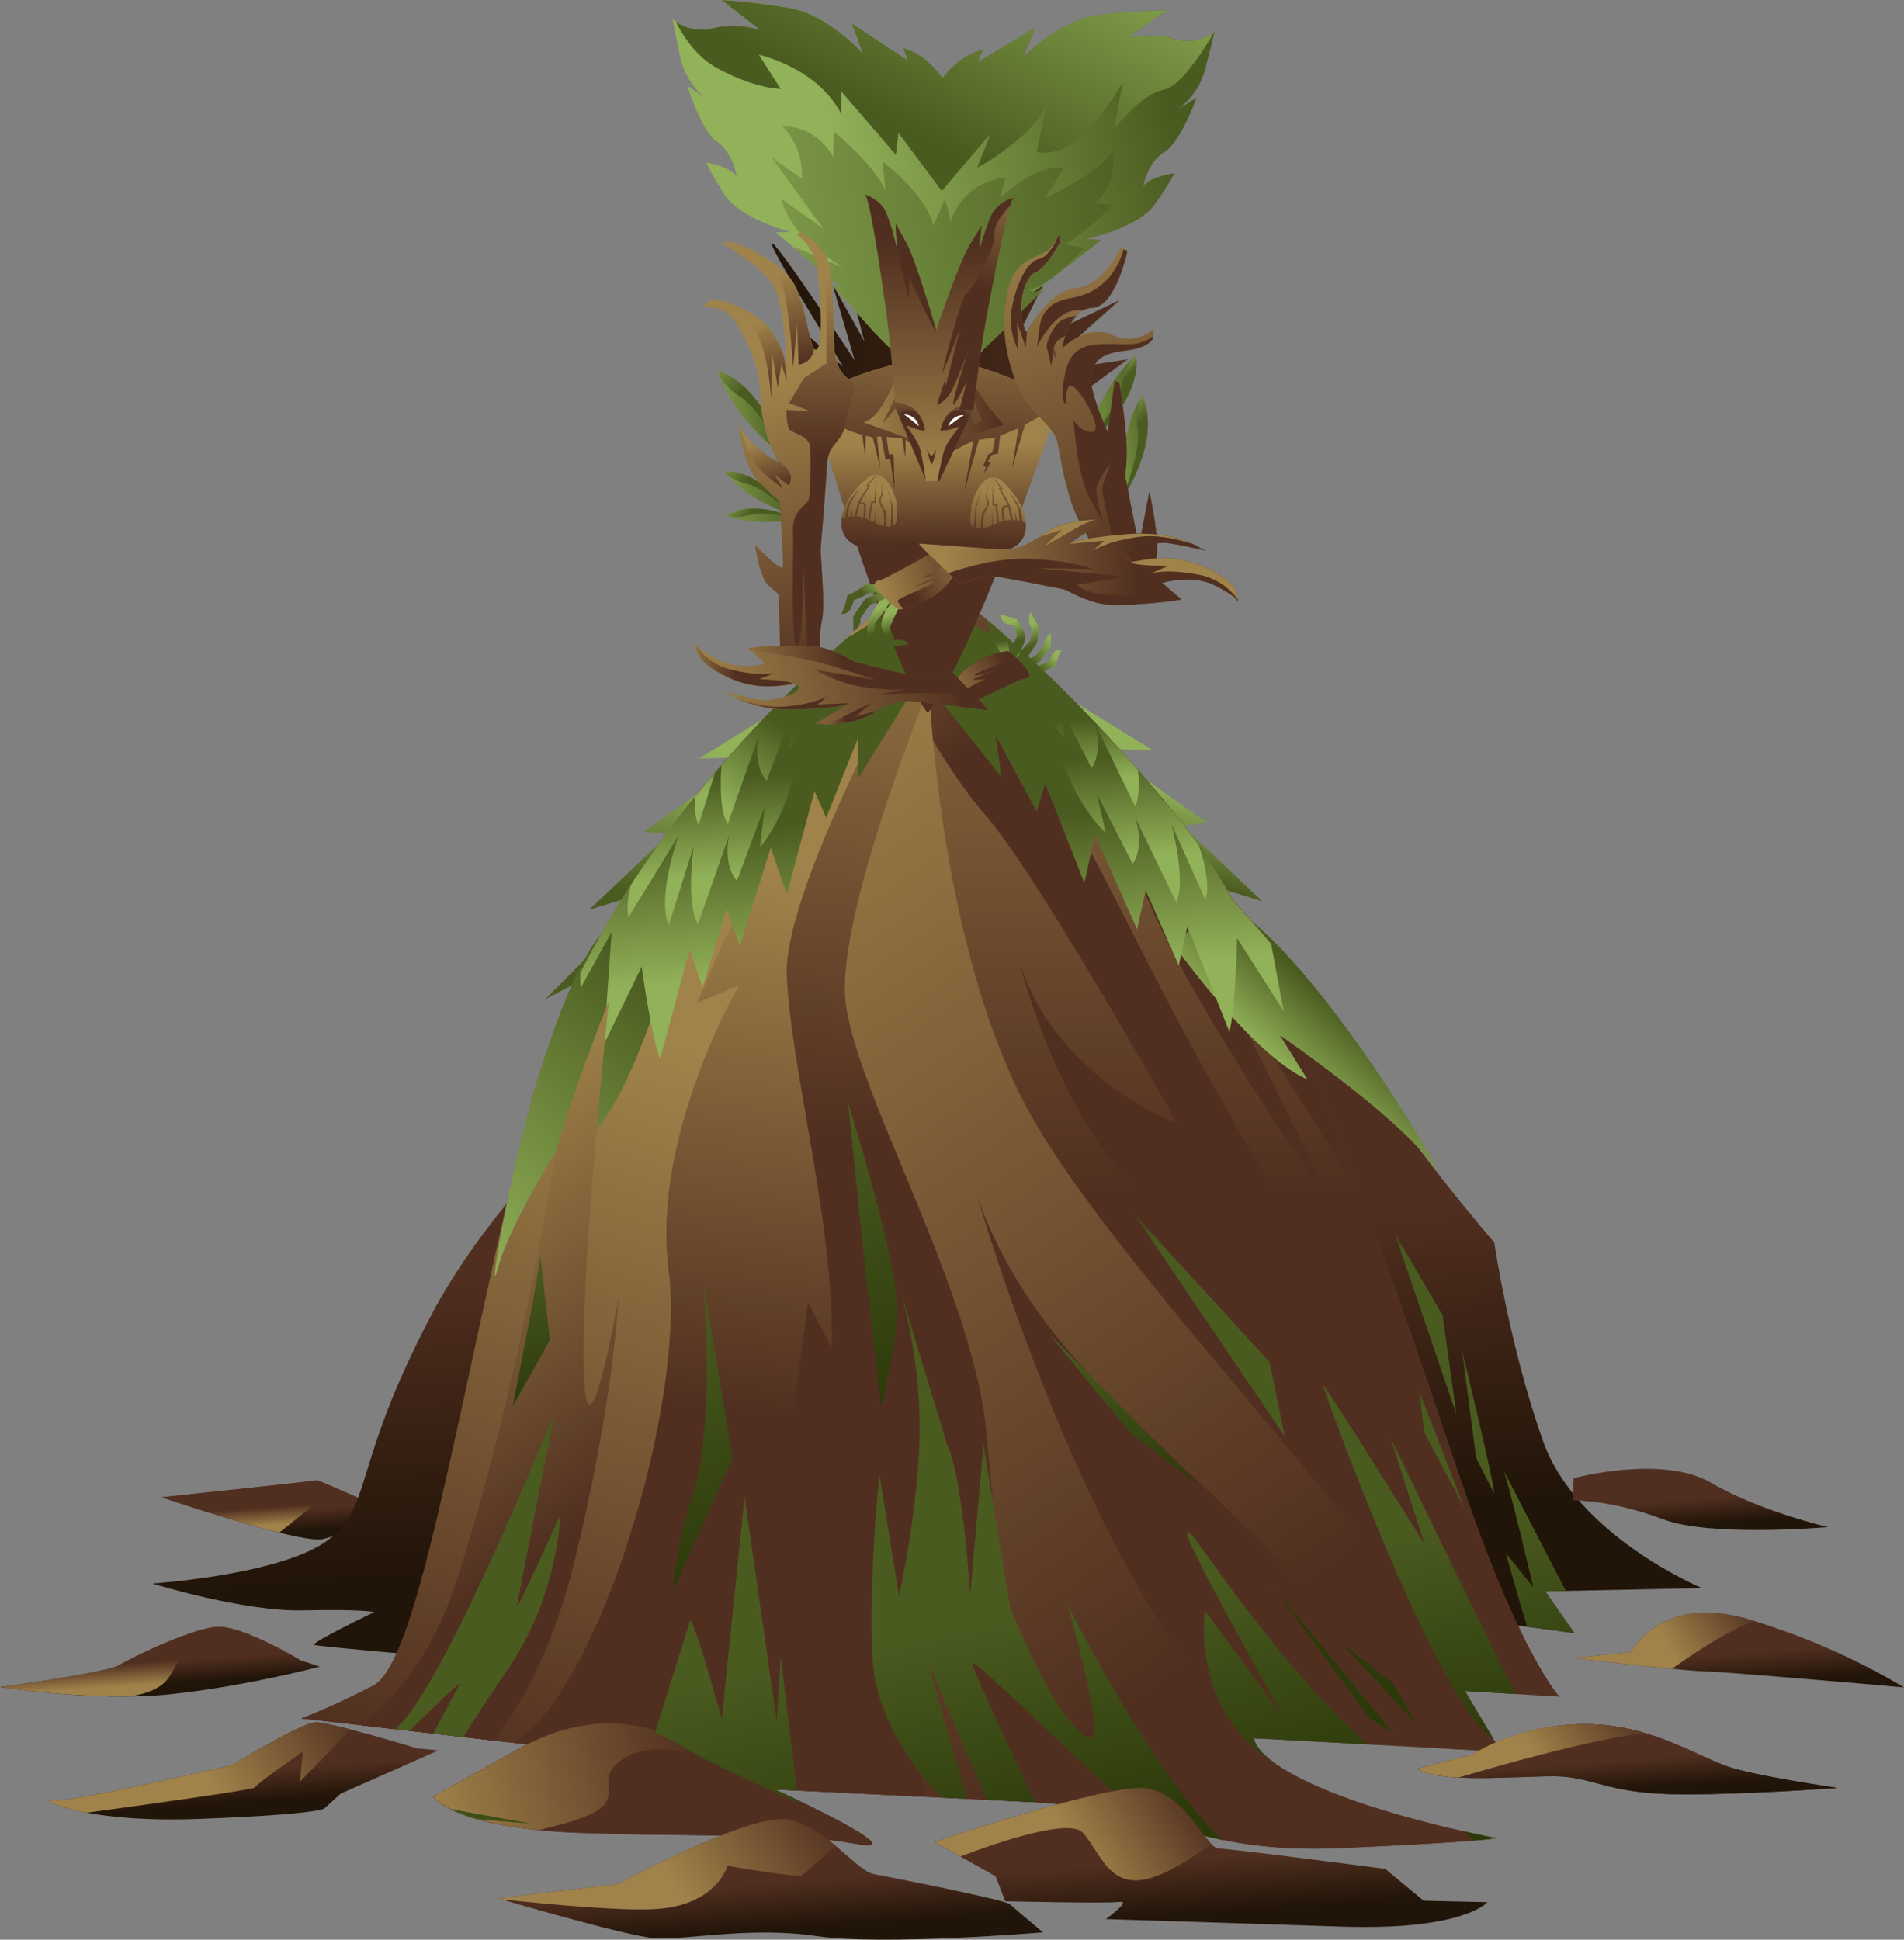 <svg xmlns="http://www.w3.org/2000/svg" xmlns:xlink="http://www.w3.org/1999/xlink" viewBox="0 0 736.47 750.19"><rect x="0" y="0" width="736.47" height="750.19" fill="#808080" stroke="none"/><defs><style>.cls-1{fill:url(#Degradado_sin_nombre_19);}.cls-2{fill:url(#Degradado_sin_nombre_19-2);}.cls-3{fill:url(#Degradado_sin_nombre_2);}.cls-4{fill:url(#Degradado_sin_nombre_6);}.cls-5{fill:url(#Degradado_sin_nombre_2-2);}.cls-6{fill:url(#Degradado_sin_nombre_6-2);}.cls-7{fill:url(#Degradado_sin_nombre_6-3);}.cls-8{fill:url(#Degradado_sin_nombre_6-4);}.cls-9{fill:url(#Degradado_sin_nombre_6-6);}.cls-10{fill:url(#Degradado_sin_nombre_6-7);}.cls-11{fill:url(#Degradado_sin_nombre_6-8);}.cls-12{fill:url(#Degradado_sin_nombre_6-9);}.cls-13{fill:url(#Degradado_sin_nombre_21);}.cls-14{fill:url(#Degradado_sin_nombre_21-2);}.cls-15{fill:url(#Degradado_sin_nombre_21-3);}.cls-16{fill:url(#Degradado_sin_nombre_21-4);}.cls-17{fill:url(#Degradado_sin_nombre_21-5);}.cls-18{fill:url(#Degradado_sin_nombre_21-6);}.cls-19{fill:url(#Degradado_sin_nombre_21-7);}.cls-20{fill:url(#Degradado_sin_nombre_21-8);}.cls-21{fill:url(#Degradado_sin_nombre_21-9);}.cls-22{fill:url(#Degradado_sin_nombre_21-10);}.cls-23{fill:url(#Degradado_sin_nombre_2-3);}.cls-24{fill:url(#Degradado_sin_nombre_21-11);}.cls-25{fill:url(#Degradado_sin_nombre_21-12);}.cls-26{fill:url(#Degradado_sin_nombre_21-13);}.cls-27{fill:url(#Degradado_sin_nombre_21-14);}.cls-28{fill:url(#Degradado_sin_nombre_21-15);}.cls-29{fill:url(#Degradado_sin_nombre_21-16);}.cls-30{fill:url(#Degradado_sin_nombre_21-17);}.cls-31{fill:url(#Degradado_sin_nombre_21-18);}.cls-32{fill:url(#Degradado_sin_nombre_21-19);}.cls-33{fill:url(#Degradado_sin_nombre_21-20);}.cls-34{fill:url(#Degradado_sin_nombre_21-21);}.cls-35{fill:url(#Degradado_sin_nombre_21-22);}.cls-36{fill:url(#Degradado_sin_nombre_6-10);}.cls-37{fill:url(#Degradado_sin_nombre_6-11);}.cls-38{fill:url(#Degradado_sin_nombre_6-12);}.cls-39{fill:url(#Degradado_sin_nombre_19-3);}.cls-40{fill:url(#Degradado_sin_nombre_21-23);}.cls-41{fill:url(#Degradado_sin_nombre_6-13);}.cls-42{fill:url(#Degradado_sin_nombre_6-14);}.cls-43{fill:url(#Degradado_sin_nombre_6-15);}.cls-44{fill:url(#Degradado_sin_nombre_6-16);}.cls-45{fill:#fff;}.cls-46{fill:url(#Degradado_sin_nombre_6-17);}.cls-47{fill:url(#Degradado_sin_nombre_6-18);}.cls-48{fill:url(#Degradado_sin_nombre_6-19);}.cls-49{fill:url(#Degradado_sin_nombre_6-20);}.cls-50{fill:url(#Degradado_sin_nombre_6-21);}.cls-51{fill:url(#Degradado_sin_nombre_6-22);}.cls-52{fill:url(#Degradado_sin_nombre_6-23);}.cls-53{fill:url(#Degradado_sin_nombre_6-24);}.cls-54{fill:url(#Degradado_sin_nombre_6-25);}.cls-55{fill:url(#Degradado_sin_nombre_6-26);}.cls-56{fill:url(#Degradado_sin_nombre_6-27);}.cls-57{fill:url(#Degradado_sin_nombre_6-28);}.cls-58{fill:url(#Degradado_sin_nombre_6-29);}.cls-59{fill:url(#Degradado_sin_nombre_6-30);}.cls-60{fill:url(#Degradado_sin_nombre_6-31);}.cls-61{fill:url(#Degradado_sin_nombre_6-32);}.cls-62{fill:url(#Degradado_sin_nombre_6-33);}.cls-63{fill:url(#Degradado_sin_nombre_6-34);}.cls-64{fill:url(#Degradado_sin_nombre_6-35);}.cls-65{fill:url(#Degradado_sin_nombre_19-4);}.cls-66{fill:url(#Degradado_sin_nombre_6-36);}.cls-67{fill:url(#Degradado_sin_nombre_6-37);}.cls-68{fill:url(#Degradado_sin_nombre_21-24);}.cls-69{fill:url(#Degradado_sin_nombre_21-25);}.cls-70{fill:url(#Degradado_sin_nombre_21-26);}.cls-71{fill:url(#Degradado_sin_nombre_21-27);}.cls-72{fill:url(#Degradado_sin_nombre_21-28);}.cls-73{fill:url(#Degradado_sin_nombre_21-29);}.cls-74{fill:url(#Degradado_sin_nombre_6-38);}.cls-75{fill:url(#Degradado_sin_nombre_6-39);}.cls-76{fill:url(#Degradado_sin_nombre_6-40);}.cls-77{fill:url(#Degradado_sin_nombre_6-41);}.cls-78{fill:url(#Degradado_sin_nombre_6-42);}.cls-79{fill:url(#Degradado_sin_nombre_6-43);}.cls-80{fill:url(#Degradado_sin_nombre_6-44);}.cls-81{fill:url(#Degradado_sin_nombre_6-45);}.cls-82{fill:url(#Degradado_sin_nombre_21-30);}.cls-83{fill:url(#Degradado_sin_nombre_21-31);}.cls-84{fill:url(#Degradado_sin_nombre_21-32);}.cls-85{fill:url(#Degradado_sin_nombre_21-33);}.cls-86{fill:url(#Degradado_sin_nombre_21-34);}.cls-87{fill:url(#Degradado_sin_nombre_21-35);}.cls-88{fill:url(#Degradado_sin_nombre_6-46);}.cls-89{fill:url(#Degradado_sin_nombre_6-47);}.cls-90{fill:url(#Degradado_sin_nombre_6-48);}.cls-91{fill:url(#Degradado_sin_nombre_6-49);}.cls-92{fill:url(#Degradado_sin_nombre_6-50);}.cls-93{fill:url(#Degradado_sin_nombre_6-51);}.cls-94{fill:url(#Degradado_sin_nombre_6-52);}.cls-95{fill:url(#Degradado_sin_nombre_6-53);}.cls-96{fill:url(#Degradado_sin_nombre_2-4);}.cls-97{fill:url(#Degradado_sin_nombre_2-5);}.cls-98{fill:url(#Degradado_sin_nombre_2-6);}.cls-99{fill:url(#Degradado_sin_nombre_2-9);}.cls-100{fill:url(#Degradado_sin_nombre_2-11);}.cls-101{fill:url(#Degradado_sin_nombre_6-54);}.cls-102{fill:url(#Degradado_sin_nombre_2-12);}.cls-103{fill:url(#Degradado_sin_nombre_6-55);}.cls-104{fill:url(#Degradado_sin_nombre_6-56);}.cls-105{fill:url(#Degradado_sin_nombre_6-57);}.cls-106{fill:url(#Degradado_sin_nombre_6-58);}.cls-107{fill:url(#Degradado_sin_nombre_23);}.cls-108{fill:url(#Degradado_sin_nombre_23-2);}.cls-109{fill:url(#Degradado_sin_nombre_23-3);}.cls-110{fill:url(#Degradado_sin_nombre_23-4);}.cls-111{fill:url(#Degradado_sin_nombre_23-5);}.cls-112{fill:url(#Degradado_sin_nombre_23-6);}.cls-113{fill:url(#Degradado_sin_nombre_23-7);}.cls-114{fill:url(#Degradado_sin_nombre_23-8);}.cls-115{fill:url(#Degradado_sin_nombre_23-9);}.cls-116{fill:url(#Degradado_sin_nombre_23-10);}.cls-117{fill:url(#Degradado_sin_nombre_2-13);}.cls-118{fill:url(#Degradado_sin_nombre_6-59);}.cls-119{fill:url(#Degradado_sin_nombre_23-11);}.cls-120{fill:url(#Degradado_sin_nombre_23-12);}.cls-121{fill:url(#Degradado_sin_nombre_23-13);}.cls-122{fill:url(#Degradado_sin_nombre_23-14);}.cls-123{fill:url(#Degradado_sin_nombre_23-15);}.cls-124{fill:url(#Degradado_sin_nombre_23-16);}.cls-125{fill:url(#Degradado_sin_nombre_23-17);}.cls-126{fill:url(#Degradado_sin_nombre_23-18);}.cls-127{fill:url(#Degradado_sin_nombre_23-19);}.cls-128{fill:url(#Degradado_sin_nombre_23-20);}.cls-129{fill:url(#Degradado_sin_nombre_23-21);}.cls-130{fill:url(#Degradado_sin_nombre_6-60);}.cls-131{fill:url(#Degradado_sin_nombre_6-61);}</style><linearGradient id="Degradado_sin_nombre_19" x1="274.46" y1="297.4" x2="258.5" y2="351.27" gradientUnits="userSpaceOnUse"><stop offset="0" stop-color="#92b259"/><stop offset="0.97" stop-color="#4a5b20"/></linearGradient><linearGradient id="Degradado_sin_nombre_19-2" x1="454.08" y1="305.15" x2="444.78" y2="336.53" xlink:href="#Degradado_sin_nombre_19"/><linearGradient id="Degradado_sin_nombre_2" x1="106.89" y1="592.8" x2="106.29" y2="584.46" gradientUnits="userSpaceOnUse"><stop offset="0" stop-color="#211408"/><stop offset="0.99" stop-color="#512f20"/></linearGradient><linearGradient id="Degradado_sin_nombre_6" x1="96.94" y1="590.39" x2="96.44" y2="583.41" gradientUnits="userSpaceOnUse"><stop offset="0" stop-color="#a0834a"/><stop offset="0.99" stop-color="#512f20"/></linearGradient><linearGradient id="Degradado_sin_nombre_2-2" x1="357.36" y1="595.84" x2="348.91" y2="477.51" xlink:href="#Degradado_sin_nombre_2"/><linearGradient id="Degradado_sin_nombre_6-2" x1="359.84" y1="154.55" x2="359.84" y2="464.82" xlink:href="#Degradado_sin_nombre_6"/><linearGradient id="Degradado_sin_nombre_6-3" x1="277.36" y1="192.94" x2="366.74" y2="297.8" xlink:href="#Degradado_sin_nombre_6"/><linearGradient id="Degradado_sin_nombre_6-4" x1="183.26" y1="342.05" x2="419.12" y2="677.98" xlink:href="#Degradado_sin_nombre_6"/><linearGradient id="Degradado_sin_nombre_6-6" x1="374.85" y1="195.83" x2="353.41" y2="443.55" xlink:href="#Degradado_sin_nombre_6"/><linearGradient id="Degradado_sin_nombre_6-7" x1="284.63" y1="335.09" x2="258.43" y2="544.71" xlink:href="#Degradado_sin_nombre_6"/><linearGradient id="Degradado_sin_nombre_6-8" x1="251.79" y1="401.74" x2="162.5" y2="685.08" xlink:href="#Degradado_sin_nombre_6"/><linearGradient id="Degradado_sin_nombre_6-9" x1="251.89" y1="301.66" x2="374.8" y2="271.74" xlink:href="#Degradado_sin_nombre_6"/><linearGradient id="Degradado_sin_nombre_21" x1="270.24" y1="163.11" x2="303.65" y2="157.99" gradientUnits="userSpaceOnUse"><stop offset="0" stop-color="#92b259"/><stop offset="0.78" stop-color="#586c2b"/><stop offset="0.97" stop-color="#4a5b20"/></linearGradient><linearGradient id="Degradado_sin_nombre_21-2" x1="270.17" y1="137.96" x2="285.86" y2="153.56" xlink:href="#Degradado_sin_nombre_21"/><linearGradient id="Degradado_sin_nombre_21-3" x1="403.43" y1="159.42" x2="446.44" y2="152.83" xlink:href="#Degradado_sin_nombre_21"/><linearGradient id="Degradado_sin_nombre_21-4" x1="423.43" y1="149.75" x2="427.8" y2="154.09" xlink:href="#Degradado_sin_nombre_21"/><linearGradient id="Degradado_sin_nombre_21-5" x1="423.29" y1="175.42" x2="448.26" y2="171.59" xlink:href="#Degradado_sin_nombre_21"/><linearGradient id="Degradado_sin_nombre_21-6" x1="425.84" y1="161.38" x2="434.67" y2="170.16" xlink:href="#Degradado_sin_nombre_21"/><linearGradient id="Degradado_sin_nombre_21-7" x1="269.86" y1="194.4" x2="309.03" y2="188.39" xlink:href="#Degradado_sin_nombre_21"/><linearGradient id="Degradado_sin_nombre_21-8" x1="277.83" y1="174.95" x2="289.5" y2="186.54" xlink:href="#Degradado_sin_nombre_21"/><linearGradient id="Degradado_sin_nombre_21-9" x1="268.06" y1="203.4" x2="312.26" y2="196.62" xlink:href="#Degradado_sin_nombre_21"/><linearGradient id="Degradado_sin_nombre_21-10" x1="284.33" y1="189.78" x2="291.99" y2="197.38" xlink:href="#Degradado_sin_nombre_21"/><linearGradient id="Degradado_sin_nombre_2-3" x1="298.44" y1="131.66" x2="436.21" y2="131.66" xlink:href="#Degradado_sin_nombre_2"/><linearGradient id="Degradado_sin_nombre_21-11" x1="498.62" y1="415.98" x2="520.67" y2="391.08" xlink:href="#Degradado_sin_nombre_21"/><linearGradient id="Degradado_sin_nombre_21-12" x1="427.85" y1="374.35" x2="423.42" y2="312.32" xlink:href="#Degradado_sin_nombre_21"/><linearGradient id="Degradado_sin_nombre_21-13" x1="424.92" y1="332.71" x2="422.03" y2="292.2" xlink:href="#Degradado_sin_nombre_21"/><linearGradient id="Degradado_sin_nombre_21-14" x1="450.03" y1="310.57" x2="449.96" y2="309.62" xlink:href="#Degradado_sin_nombre_21"/><linearGradient id="Degradado_sin_nombre_21-15" x1="418.09" y1="302.37" x2="416.36" y2="278.11" xlink:href="#Degradado_sin_nombre_21"/><linearGradient id="Degradado_sin_nombre_21-16" x1="372.18" y1="237" x2="371.94" y2="233.6" xlink:href="#Degradado_sin_nombre_21"/><linearGradient id="Degradado_sin_nombre_21-17" x1="386.47" y1="254.64" x2="385.97" y2="247.74" xlink:href="#Degradado_sin_nombre_21"/><linearGradient id="Degradado_sin_nombre_21-18" x1="166.72" y1="478.43" x2="257.03" y2="376.44" xlink:href="#Degradado_sin_nombre_21"/><linearGradient id="Degradado_sin_nombre_21-19" x1="296.44" y1="378.92" x2="292.08" y2="317.9" xlink:href="#Degradado_sin_nombre_21"/><linearGradient id="Degradado_sin_nombre_21-20" x1="291.65" y1="338.09" x2="288.86" y2="299.01" xlink:href="#Degradado_sin_nombre_21"/><linearGradient id="Degradado_sin_nombre_21-21" x1="280.12" y1="311.93" x2="301.1" y2="278.99" xlink:href="#Degradado_sin_nombre_21"/><linearGradient id="Degradado_sin_nombre_21-22" x1="273.37" y1="307.63" x2="294.35" y2="274.69" xlink:href="#Degradado_sin_nombre_21"/><linearGradient id="Degradado_sin_nombre_6-10" x1="361.9" y1="172.05" x2="362.56" y2="210.5" xlink:href="#Degradado_sin_nombre_6"/><linearGradient id="Degradado_sin_nombre_6-11" x1="364.34" y1="109.79" x2="359.69" y2="187.19" xlink:href="#Degradado_sin_nombre_6"/><linearGradient id="Degradado_sin_nombre_6-12" x1="334.02" y1="156.9" x2="388.2" y2="156.9" xlink:href="#Degradado_sin_nombre_6"/><linearGradient id="Degradado_sin_nombre_19-3" x1="323.77" y1="72.19" x2="457.02" y2="46.41" xlink:href="#Degradado_sin_nombre_19"/><linearGradient id="Degradado_sin_nombre_21-23" x1="237.54" y1="111.73" x2="457.67" y2="77.96" xlink:href="#Degradado_sin_nombre_21"/><linearGradient id="Degradado_sin_nombre_6-13" x1="363.33" y1="183.28" x2="363.33" y2="93.17" xlink:href="#Degradado_sin_nombre_6"/><linearGradient id="Degradado_sin_nombre_6-14" x1="352.11" y1="146.81" x2="352.11" y2="162.14" xlink:href="#Degradado_sin_nombre_6"/><linearGradient id="Degradado_sin_nombre_6-15" x1="369.67" y1="147.67" x2="369.67" y2="162.71" xlink:href="#Degradado_sin_nombre_6"/><linearGradient id="Degradado_sin_nombre_6-16" x1="348.39" y1="151.61" x2="350.45" y2="156.89" xlink:href="#Degradado_sin_nombre_6"/><linearGradient id="Degradado_sin_nombre_6-17" x1="366.53" y1="155.26" x2="367.81" y2="158.55" xlink:href="#Degradado_sin_nombre_6"/><linearGradient id="Degradado_sin_nombre_6-18" x1="339.75" y1="189.67" x2="333.27" y2="216.98" xlink:href="#Degradado_sin_nombre_6"/><linearGradient id="Degradado_sin_nombre_6-19" x1="338.97" y1="165.98" x2="336.3" y2="210.42" xlink:href="#Degradado_sin_nombre_6"/><linearGradient id="Degradado_sin_nombre_6-20" x1="388.24" y1="191.43" x2="381.8" y2="218.57" xlink:href="#Degradado_sin_nombre_6"/><linearGradient id="Degradado_sin_nombre_6-21" x1="387.63" y1="167.25" x2="384.96" y2="211.65" xlink:href="#Degradado_sin_nombre_6"/><linearGradient id="Degradado_sin_nombre_6-22" x1="301.91" y1="146.02" x2="334.56" y2="262.54" xlink:href="#Degradado_sin_nombre_6"/><linearGradient id="Degradado_sin_nombre_6-23" x1="397.93" y1="76.95" x2="453.4" y2="228.73" xlink:href="#Degradado_sin_nombre_6"/><linearGradient id="Degradado_sin_nombre_6-24" x1="317.35" y1="107.43" x2="317.35" y2="176.44" xlink:href="#Degradado_sin_nombre_6"/><linearGradient id="Degradado_sin_nombre_6-25" x1="296.25" y1="107.25" x2="306.18" y2="142.71" xlink:href="#Degradado_sin_nombre_6"/><linearGradient id="Degradado_sin_nombre_6-26" x1="287.89" y1="126.64" x2="295.68" y2="154.42" xlink:href="#Degradado_sin_nombre_6"/><linearGradient id="Degradado_sin_nombre_6-27" x1="294.92" y1="170.73" x2="300.2" y2="189.6" xlink:href="#Degradado_sin_nombre_6"/><linearGradient id="Degradado_sin_nombre_6-28" x1="563.16" y1="162.71" x2="519.36" y2="169.55" xlink:href="#Degradado_sin_nombre_6"/><linearGradient id="Degradado_sin_nombre_6-29" x1="532.76" y1="117.12" x2="495.9" y2="122.88" xlink:href="#Degradado_sin_nombre_6"/><linearGradient id="Degradado_sin_nombre_6-30" x1="555.85" y1="93.67" x2="511.4" y2="100.61" xlink:href="#Degradado_sin_nombre_6"/><linearGradient id="Degradado_sin_nombre_6-31" x1="557.79" y1="109.03" x2="513.43" y2="115.96" xlink:href="#Degradado_sin_nombre_6"/><linearGradient id="Degradado_sin_nombre_6-32" x1="560.68" y1="88.36" x2="514.95" y2="95.5" xlink:href="#Degradado_sin_nombre_6"/><linearGradient id="Degradado_sin_nombre_6-33" x1="406.43" y1="63.47" x2="384.88" y2="113.16" xlink:href="#Degradado_sin_nombre_6"/><linearGradient id="Degradado_sin_nombre_6-34" x1="332.33" y1="63.9" x2="341.63" y2="84.21" xlink:href="#Degradado_sin_nombre_6"/><linearGradient id="Degradado_sin_nombre_6-35" x1="362.1" y1="127.62" x2="362.12" y2="127.65" xlink:href="#Degradado_sin_nombre_6"/><linearGradient id="Degradado_sin_nombre_19-4" x1="401.21" y1="-58.67" x2="345.05" y2="50.11" xlink:href="#Degradado_sin_nombre_19"/><linearGradient id="Degradado_sin_nombre_6-36" x1="136.84" y1="454.76" x2="230.49" y2="588.14" xlink:href="#Degradado_sin_nombre_6"/><linearGradient id="Degradado_sin_nombre_6-37" x1="164.68" y1="700.22" x2="269.7" y2="674.66" xlink:href="#Degradado_sin_nombre_6"/><linearGradient id="Degradado_sin_nombre_21-24" x1="391.36" y1="255.54" x2="391.57" y2="256.14" xlink:href="#Degradado_sin_nombre_21"/><linearGradient id="Degradado_sin_nombre_21-25" x1="395.07" y1="242.9" x2="397.69" y2="250.5" xlink:href="#Degradado_sin_nombre_21"/><linearGradient id="Degradado_sin_nombre_21-26" x1="393.21" y1="253.23" x2="393.62" y2="254.43" xlink:href="#Degradado_sin_nombre_21"/><linearGradient id="Degradado_sin_nombre_21-27" x1="390.25" y1="241.05" x2="392.74" y2="248.25" xlink:href="#Degradado_sin_nombre_21"/><linearGradient id="Degradado_sin_nombre_21-28" x1="406.58" y1="247.11" x2="397.4" y2="254.89" xlink:href="#Degradado_sin_nombre_21"/><linearGradient id="Degradado_sin_nombre_21-29" x1="404.92" y1="251.16" x2="399.62" y2="256.75" xlink:href="#Degradado_sin_nombre_21"/><linearGradient id="Degradado_sin_nombre_6-38" x1="352.67" y1="274.59" x2="363.61" y2="269.73" xlink:href="#Degradado_sin_nombre_6"/><linearGradient id="Degradado_sin_nombre_6-39" x1="363.7" y1="267.99" x2="388.58" y2="254.21" xlink:href="#Degradado_sin_nombre_6"/><linearGradient id="Degradado_sin_nombre_6-40" x1="327.83" y1="272.19" x2="328.31" y2="272.07" xlink:href="#Degradado_sin_nombre_6"/><linearGradient id="Degradado_sin_nombre_6-41" x1="271.14" y1="275.13" x2="371.2" y2="250.78" xlink:href="#Degradado_sin_nombre_6"/><linearGradient id="Degradado_sin_nombre_6-42" x1="276.26" y1="264.79" x2="327.1" y2="262.8" xlink:href="#Degradado_sin_nombre_6"/><linearGradient id="Degradado_sin_nombre_6-43" x1="264.13" y1="258.33" x2="284.55" y2="257.53" xlink:href="#Degradado_sin_nombre_6"/><linearGradient id="Degradado_sin_nombre_6-44" x1="277.73" y1="272.8" x2="302.15" y2="271.84" xlink:href="#Degradado_sin_nombre_6"/><linearGradient id="Degradado_sin_nombre_6-45" x1="315.48" y1="276.43" x2="326.99" y2="275.98" xlink:href="#Degradado_sin_nombre_6"/><linearGradient id="Degradado_sin_nombre_21-30" x1="338.84" y1="235.76" x2="341.81" y2="244.35" xlink:href="#Degradado_sin_nombre_21"/><linearGradient id="Degradado_sin_nombre_21-31" x1="344.09" y1="237.56" x2="346.52" y2="244.59" xlink:href="#Degradado_sin_nombre_21"/><linearGradient id="Degradado_sin_nombre_21-32" x1="345.79" y1="230.98" x2="346.02" y2="231.64" xlink:href="#Degradado_sin_nombre_21"/><linearGradient id="Degradado_sin_nombre_21-33" x1="343.6" y1="232.77" x2="344.08" y2="234.16" xlink:href="#Degradado_sin_nombre_21"/><linearGradient id="Degradado_sin_nombre_21-34" x1="346.77" y1="226.37" x2="336.66" y2="234.94" xlink:href="#Degradado_sin_nombre_21"/><linearGradient id="Degradado_sin_nombre_21-35" x1="341.77" y1="225.77" x2="335.85" y2="232" xlink:href="#Degradado_sin_nombre_21"/><linearGradient id="Degradado_sin_nombre_6-46" x1="340.64" y1="229.42" x2="378.91" y2="216.14" xlink:href="#Degradado_sin_nombre_6"/><linearGradient id="Degradado_sin_nombre_6-47" x1="377.89" y1="216.74" x2="352.92" y2="229.76" xlink:href="#Degradado_sin_nombre_6"/><linearGradient id="Degradado_sin_nombre_6-48" x1="413.87" y1="210.16" x2="414.15" y2="210.17" xlink:href="#Degradado_sin_nombre_6"/><linearGradient id="Degradado_sin_nombre_6-49" x1="364.83" y1="216.86" x2="440.79" y2="217.53" xlink:href="#Degradado_sin_nombre_6"/><linearGradient id="Degradado_sin_nombre_6-50" x1="345.57" y1="210.49" x2="369.25" y2="216.19" xlink:href="#Degradado_sin_nombre_6"/><linearGradient id="Degradado_sin_nombre_6-51" x1="584.06" y1="210.35" x2="609.6" y2="207.49" xlink:href="#Degradado_sin_nombre_6"/><linearGradient id="Degradado_sin_nombre_6-52" x1="550.21" y1="197.14" x2="577.29" y2="194.1" xlink:href="#Degradado_sin_nombre_6"/><linearGradient id="Degradado_sin_nombre_6-53" x1="505.31" y1="195.65" x2="533.89" y2="192.45" xlink:href="#Degradado_sin_nombre_6"/><linearGradient id="Degradado_sin_nombre_2-4" x1="62.09" y1="651.52" x2="61.44" y2="642.49" xlink:href="#Degradado_sin_nombre_2"/><linearGradient id="Degradado_sin_nombre_2-5" x1="298.46" y1="746.45" x2="297.13" y2="727.87" xlink:href="#Degradado_sin_nombre_2"/><linearGradient id="Degradado_sin_nombre_2-6" x1="629.78" y1="692" x2="628.95" y2="680.43" xlink:href="#Degradado_sin_nombre_2"/><linearGradient id="Degradado_sin_nombre_2-9" x1="672.76" y1="651.48" x2="671.87" y2="638.96" xlink:href="#Degradado_sin_nombre_2"/><linearGradient id="Degradado_sin_nombre_2-11" x1="658.05" y1="589.53" x2="657.33" y2="579.42" xlink:href="#Degradado_sin_nombre_2"/><linearGradient id="Degradado_sin_nombre_6-54" x1="49.21" y1="652.15" x2="48.57" y2="643.25" xlink:href="#Degradado_sin_nombre_6"/><linearGradient id="Degradado_sin_nombre_2-12" x1="94.9" y1="697.05" x2="94" y2="684.45" xlink:href="#Degradado_sin_nombre_2"/><linearGradient id="Degradado_sin_nombre_6-55" x1="78.89" y1="685.51" x2="132.43" y2="652.29" xlink:href="#Degradado_sin_nombre_6"/><linearGradient id="Degradado_sin_nombre_6-56" x1="258.64" y1="725.3" x2="315.88" y2="689.78" xlink:href="#Degradado_sin_nombre_6"/><linearGradient id="Degradado_sin_nombre_6-57" x1="592.31" y1="677.23" x2="630.99" y2="653.23" xlink:href="#Degradado_sin_nombre_6"/><linearGradient id="Degradado_sin_nombre_6-58" x1="643.51" y1="634.14" x2="675.17" y2="614.5" xlink:href="#Degradado_sin_nombre_6"/><linearGradient id="Degradado_sin_nombre_23" x1="200.87" y1="755.43" x2="181.74" y2="665.39" gradientUnits="userSpaceOnUse"><stop offset="0" stop-color="#2c3a0a"/><stop offset="0.97" stop-color="#4a5b20"/></linearGradient><linearGradient id="Degradado_sin_nombre_23-2" x1="393.77" y1="714.47" x2="374.65" y2="624.42" xlink:href="#Degradado_sin_nombre_23"/><linearGradient id="Degradado_sin_nombre_23-3" x1="214.67" y1="752.5" x2="195.54" y2="662.46" xlink:href="#Degradado_sin_nombre_23"/><linearGradient id="Degradado_sin_nombre_23-4" x1="294.67" y1="735.51" x2="275.55" y2="645.46" xlink:href="#Degradado_sin_nombre_23"/><linearGradient id="Degradado_sin_nombre_23-5" x1="412.14" y1="710.56" x2="393.02" y2="620.52" xlink:href="#Degradado_sin_nombre_23"/><linearGradient id="Degradado_sin_nombre_23-6" x1="566.52" y1="677.77" x2="547.39" y2="587.73" xlink:href="#Degradado_sin_nombre_23"/><linearGradient id="Degradado_sin_nombre_23-7" x1="504.6" y1="690.92" x2="485.47" y2="600.88" xlink:href="#Degradado_sin_nombre_23"/><linearGradient id="Degradado_sin_nombre_23-8" x1="607.08" y1="669.16" x2="587.95" y2="579.11" xlink:href="#Degradado_sin_nombre_23"/><linearGradient id="Degradado_sin_nombre_23-9" x1="603.05" y1="670.01" x2="583.93" y2="579.97" xlink:href="#Degradado_sin_nombre_23"/><linearGradient id="Degradado_sin_nombre_23-10" x1="565.65" y1="677.96" x2="546.53" y2="587.91" xlink:href="#Degradado_sin_nombre_23"/><linearGradient id="Degradado_sin_nombre_2-13" x1="469.56" y1="739.99" x2="467.99" y2="717.97" xlink:href="#Degradado_sin_nombre_2"/><linearGradient id="Degradado_sin_nombre_6-59" x1="415.18" y1="712.98" x2="457.7" y2="686.6" xlink:href="#Degradado_sin_nombre_6"/><linearGradient id="Degradado_sin_nombre_23-11" x1="348.24" y1="542.2" x2="323.83" y2="427.27" xlink:href="#Degradado_sin_nombre_23"/><linearGradient id="Degradado_sin_nombre_23-12" x1="278.09" y1="611.25" x2="254.63" y2="500.78" xlink:href="#Degradado_sin_nombre_23"/><linearGradient id="Degradado_sin_nombre_23-13" x1="209.01" y1="485.5" x2="208.98" y2="485.36" xlink:href="#Degradado_sin_nombre_23"/><linearGradient id="Degradado_sin_nombre_23-14" x1="209.38" y1="541.45" x2="197.99" y2="487.84" xlink:href="#Degradado_sin_nombre_23"/><linearGradient id="Degradado_sin_nombre_23-15" x1="442.35" y1="579.84" x2="427.71" y2="510.93" xlink:href="#Degradado_sin_nombre_23"/><linearGradient id="Degradado_sin_nombre_23-16" x1="427.4" y1="459.21" x2="445.91" y2="481.98" xlink:href="#Degradado_sin_nombre_23"/><linearGradient id="Degradado_sin_nombre_23-17" x1="522.78" y1="476.75" x2="535.29" y2="492.13" xlink:href="#Degradado_sin_nombre_23"/><linearGradient id="Degradado_sin_nombre_23-18" x1="550.73" y1="523.98" x2="559.9" y2="535.26" xlink:href="#Degradado_sin_nombre_23"/><linearGradient id="Degradado_sin_nombre_23-19" x1="538.78" y1="537.46" x2="547.08" y2="547.66" xlink:href="#Degradado_sin_nombre_23"/><linearGradient id="Degradado_sin_nombre_23-20" x1="506.45" y1="617.87" x2="486" y2="563.42" xlink:href="#Degradado_sin_nombre_23"/><linearGradient id="Degradado_sin_nombre_23-21" x1="519.12" y1="613.11" x2="498.67" y2="558.66" xlink:href="#Degradado_sin_nombre_23"/><linearGradient id="Degradado_sin_nombre_6-60" x1="362.26" y1="173.47" x2="362.26" y2="173.48" xlink:href="#Degradado_sin_nombre_6"/><linearGradient id="Degradado_sin_nombre_6-61" x1="360.4" y1="169.22" x2="360.4" y2="176.52" xlink:href="#Degradado_sin_nombre_6"/></defs><title>earth_guardian1</title><g id="Layer_2" data-name="Layer 2"><g id="Capa_2" data-name="Capa 2"><polygon class="cls-1" points="230.56 376.13 281.44 335.89 322.25 261.41 270.47 293.32 289.43 292.99 249.19 321.59 258.83 322.59 227.9 351.85 252.84 344.2 210.94 386.44 230.56 376.13"/><polygon class="cls-2" points="393.85 258.09 434.66 332.57 485.54 372.81 505.16 383.11 463.26 340.88 488.2 348.53 457.27 319.26 466.92 318.27 426.68 289.67 445.63 290 393.85 258.09"/><path class="cls-3" d="M149.66,583.9l-26.83-11.39c-1.6.36-60.33,6.57-60.33,6.57s53,18,62.19,16.19S149.66,583.9,149.66,583.9Z"/><path class="cls-4" d="M122.83,572.51c-1.6.36-60.33,6.57-60.33,6.57s26.76,9.07,45.55,13.69l21.45-17.43Z"/><path class="cls-5" d="M596.91,557.52c-13-36.44-18.93-77-18.93-77s-35.71-41.22-52-70.29-75.47-90.5-76-92.64-81.66,15.1-81.66,15.1l-102.47,65.1s-67.07,50.51-98.76,110.35-22.48,75.47-41.37,88.31-66.8,16-66.8,16,35.35,10.92,58.21,10.39,27.62.64,27.62.64-25.26,12.17-23.15,12.75,56.2,5.56,60.46,5.13,332.64-22.54,332.64-22.54L609,631.66l-11.31-16.2,60.61-1.25S609.87,594,596.91,557.52Z"/><path class="cls-6" d="M572.58,593.69c-18.58-49.81-67.05-214-113.79-273.43s-91.86-92.5-91.86-92.5l-23.49,5.78S232.18,318.7,204.84,428.82s-42.31,213.81-60.43,223.1-27.9,12.71-27.9,12.71l87.22,10-36.07,20.19s7.26,12.14,56.11,14,82.51-.39,107.24,4.28-31.2-21-31.2-21,47.76,2.33,98.7,4.84,64.24,20.33,120.27,17.83,59.83-3.88,59.83-3.88-38.42-7.08-66.46-18.87-27-19.71-27-19.71l95.48,5.17-14-23.45,36.59,2.18S591.16,643.49,572.58,593.69Z"/><path class="cls-7" d="M458.79,320.26c-44.23-56.28-87-88.88-91.47-92.21h-1.58l-22.3,5.48s-3.17,2.43-8.54,7c10.36,19.68,31.18,57.67,45.81,74.18,20.19,22.79,74.53,119.7,74.53,119.7s-46.63-17-60.73-62c0,0,15.93,68.92,59,100.21s57.62,58.73,76.07,87.86c15.91,25.12,40.81,71.79,69.22,89.77-5.07-7.82-14.31-24.5-26.26-56.55-4.28-11.47-10.15-29-17.21-50C533,517.48,509.75,488,493.66,461.59c-41.46-67.92-60.33-113-79.49-146.12a470.29,470.29,0,0,0-40.09-58.33s50.76,45,69.64,90.1,72.9,121.26,72.9,121.26L467.15,367.71,528.23,466C507.53,409.6,482.93,351,458.79,320.26Z"/><path class="cls-8" d="M489.67,598.59c24.91,26.1,52.32,57.2,70.12,77.74l20.47,1.1c-4.1-6.2-8.65-13.89-13.68-23.43C533.07,590.46,437,496.93,400.25,433.91S359.5,267.17,359.5,267.17l-1.12-37.3-14.94,3.67S232.18,318.7,204.84,428.82c-26.47,106.65-41.35,207.26-58.72,221.94a288.89,288.89,0,0,0,29.41,20.63l28.2,3.24-11.81,6.61c16.43,9.52,34.53,19.09,52.62,28.17,37.87.75,65.41-.29,86.48,3.69,24.73,4.67-31.21-21-31.21-21s47.76,2.33,98.7,4.84,64.24,20.33,120.27,17.83,59.83-3.88,59.83-3.88-38.42-7.08-66.46-18.87-27-19.71-27-19.71l2.28.12c-62-45.64-109.35-209.52-109.35-209.52C399,522.35,448.43,555.39,489.67,598.59Z"/><path class="cls-8" d="M489.67,598.59c24.91,26.1,52.32,57.2,70.12,77.74l20.47,1.1c-4.1-6.2-8.65-13.89-13.68-23.43C533.07,590.46,437,496.93,400.25,433.91S359.5,267.17,359.5,267.17l-1.12-37.3-14.94,3.67S232.18,318.7,204.84,428.82c-26.47,106.65-41.35,207.26-58.72,221.94a288.89,288.89,0,0,0,29.41,20.63l28.2,3.24-11.81,6.61c16.43,9.52,34.53,19.09,52.62,28.17,37.87.75,65.41-.29,86.48,3.69,24.73,4.67-31.21-21-31.21-21s47.76,2.33,98.7,4.84,64.24,20.33,120.27,17.83,59.83-3.88,59.83-3.88-38.42-7.08-66.46-18.87-27-19.71-27-19.71l2.28.12c-62-45.64-109.35-209.52-109.35-209.52C399,522.35,448.43,555.39,489.67,598.59Z"/><path class="cls-9" d="M309.13,264a491.68,491.68,0,0,0-52.62,60.28c-2.92,96.8-6.67,311.57-7.91,385.2,35.79.61,62.11-.22,82.42,3.62,24.73,4.67-31.21-21-31.21-21l58.39,2.86c-9.87-44.54-.07-95.42-.07-95.42,6.37,34.29,17.57,68.68,28.28,96.8l12.1.6a200.47,200.47,0,0,1,39.69,5.88c-47.81-34.44-52.29-102.29-56.68-149-5.11-54.32-49.59-129.49-54.34-165.47s38.29-137.79,38.29-137.79Z"/><path class="cls-10" d="M341,235.43c-16.26,13.06-111.23,92.8-136.2,193.39-26.16,105.39-41,204.87-58.1,221.37l-3.61,17.49,60.6,7-36.07,20.19s7.26,12.14,56.11,14,82.51-.39,107.25,4.28c7.83,1.48,7.56-.09,3.55-2.93-13.63-7.39-27.06-14.5-34.76-18.1-20.09-9.37,18.6-98.26,18.6-98.26l-20.3,16.26L312.54,503.6l9.16,17.75c1.11-47.8-15.82-108-17.38-143.88s55.79-136.59,55.79-136.59Z"/><path class="cls-11" d="M343.72,233.47l-.28.07S232.18,318.7,204.84,428.82s-42.31,213.81-60.43,223.1-27.9,12.71-27.9,12.71l82.3,9.43c32.78-20.12,66.51-131.45,59.82-182.88-6.76-52,27.28-110.15,27.28-110.15l-16.1,6.8c25.42-64.77,81.61-150.34,81.61-150.34Z"/><path class="cls-12" d="M357.34,257.15c28.92-9.69,10-27.46,10-27.46l-22.5,1.66s-68.46,81.7-77.18,114.18l3.31-5.5S328.42,266.84,357.34,257.15Z"/><path class="cls-13" d="M277.69,143.71c5.56,17.86,25.14,32.66,25.14,32.66C294,146.28,277.69,143.71,277.69,143.71Z"/><path class="cls-14" d="M286.23,153.37c6.48,4,13.73,17,16.38,22.84l.22.16c-8.86-30.09-25.14-32.66-25.14-32.66.19.62.41,1.24.63,1.85A27.76,27.76,0,0,0,286.23,153.37Z"/><path class="cls-15" d="M439.39,137.56c-14.32,12-20.4,35.82-20.4,35.82C443.32,153.57,439.39,137.56,439.39,137.56Z"/><path class="cls-16" d="M439.39,137.56c-.5.42-1,.86-1.46,1.3a27.81,27.81,0,0,0-4.15,10.32c-1.22,7.54-10.41,19.25-14.72,23.94-.05.17-.07.26-.07.26C443.32,153.57,439.39,137.56,439.39,137.56Z"/><path class="cls-17" d="M441.64,153c-9.69,16-7.79,40.48-7.79,40.48C450.51,166.86,441.64,153,441.64,153Z"/><path class="cls-18" d="M433.85,193.45c16.66-26.59,7.79-40.48,7.79-40.48-.34.55-.66,1.12-1,1.7a27.63,27.63,0,0,0-.6,11.1c1.26,7.53-3.67,21.58-6.24,27.4C433.84,193.35,433.85,193.45,433.85,193.45Z"/><path class="cls-19" d="M280.24,182.42c8.51,11.25,26.17,16.76,26.17,16.76C292.45,180.09,280.24,182.42,280.24,182.42Z"/><path class="cls-20" d="M306.22,199.11l.19.07c-14-19.09-26.17-16.76-26.17-16.76.3.39.61.78.93,1.15a21,21,0,0,0,7.6,3.53C294.4,188.31,302.86,195.69,306.22,199.11Z"/><path class="cls-21" d="M281.23,199.39c11.22,4.77,26.83,1.28,26.83,1.28C289.37,192.38,281.23,199.39,281.23,199.39Z"/><path class="cls-22" d="M289.64,199.22c4.74-1.52,14.26.36,18.25,1.49l.17,0c-18.69-8.29-26.83-1.28-26.83-1.28.39.16.79.32,1.19.46A18.12,18.12,0,0,0,289.64,199.22Z"/><path class="cls-23" d="M298.57,94c-2.38-.46,27.58,47.87,27.58,47.87l-23-20.47,18.4,31.12,5.3,11.88c1.61-.36,67.84,5,67.84,5L436.21,139l-34.59,5.17L433.16,116l-42.72,20.53,15.26-30.73-26.42,30.67,6.26-26.23-22.65,37.2L349.71,140s-23.25-45.37-24.25-45.2,8.89,37.27,8.89,37.27l-12.43-22.4,8.67,29.69S301,94.43,298.57,94Z"/><path class="cls-24" d="M553.73,450.12c13.39,18.68-49.5-91-83.68-102.43l-15.53,18.44s30.26,42.39,51.24,51.39l-10.65-17.08S540.34,431.44,553.73,450.12Z"/><path class="cls-25" d="M404.31,303.11l15.13,38.38,4.1-18.56,16.28,36.44,3.33-15.08,12.79,29.1,3.33-15.08,16.29,40.83c2.44-9.93,2.92-36.34,2.92-36.34l18.07,28.32L491.64,365c-5-5.84-10-11.57-14.74-16.92-.08-.16-.17-.31-.26-.47l-1.19-2.08c-.35-.6-.69-1.2-1-1.79s-.8-1.36-1.2-2l-1-1.73c-.4-.67-.81-1.32-1.21-2l-1-1.65-1.23-1.93c-.34-.52-.67-1.05-1-1.56s-.85-1.28-1.27-1.91-.64-1-1-1.45c-.45-.65-.89-1.29-1.34-1.92l-.9-1.3c-.48-.68-1-1.35-1.46-2-.26-.35-.51-.71-.77-1.05-.73-1-1.45-1.93-2.18-2.86l0-.06-2.13-2.7-.66-.82-1.47-1.84-.82-1c-.44-.54-.87-1.08-1.31-1.61l-.88-1.08-1.24-1.51-.91-1.1-1.21-1.46-.92-1.09-1.2-1.42-.91-1.08-1.2-1.41-.9-1.06-1.19-1.38-.91-1.05-1.18-1.36-.9-1-1.2-1.36c-.28-.33-.57-.65-.86-1-.4-.47-.81-.92-1.22-1.38l-.84-.94-1.23-1.36-.81-.9L431.43,288l-.77-.84-1.32-1.44-.68-.74-1.42-1.54c-.2-.2-.39-.41-.58-.61-.53-.58-1.06-1.14-1.59-1.7l-.39-.42q-3-3.19-5.94-6.2l-.05-.05c-.62-.65-1.24-1.28-1.86-1.91l-.34-.35-1.55-1.57-.45-.46c-.48-.47-.95-.95-1.42-1.42l-.5-.5-1.37-1.36c-.16-.17-.33-.33-.49-.49l-1.33-1.31-.52-.51-1.28-1.26-.53-.51-1.27-1.23-.49-.47L404,259.85l-.48-.46-1.26-1.2-.45-.43c-.43-.4-.85-.81-1.28-1.2l-.39-.37-1.3-1.22-.36-.34-1.34-1.24-.27-.25-1.41-1.3-.18-.16-1.53-1.39c-17.25-8.76-29.18-13.92-29.18-13.92l-13.24,11.86L359,264.91s27,33.78,27.89,35.2-1.76-15.72-1.76-15.72L401,313.81Z"/><path class="cls-26" d="M463.74,327c-.16-.24-.32-.48-.49-.71-.48-.68-1-1.35-1.46-2-.26-.35-.51-.71-.77-1.05-.73-1-1.45-1.93-2.18-2.86l0-.06-2.13-2.7-.66-.82-1.47-1.84-.82-1c-.44-.54-.87-1.08-1.31-1.61l-.88-1.08-1.24-1.51-.91-1.1-1.21-1.46-.92-1.09-1.2-1.42-.91-1.08-1.2-1.41-.9-1.06-1.19-1.38-.91-1.05-1.18-1.36-.9-1-1.2-1.36c-.28-.33-.57-.65-.86-1-.4-.47-.81-.92-1.22-1.38l-.84-.94-1.23-1.36-.81-.9L431.43,288l-.77-.84-1.32-1.44-.68-.74-1.42-1.54c-.2-.2-.39-.41-.58-.61-.53-.58-1.06-1.14-1.59-1.7l-.39-.42q-3-3.19-5.94-6.2l-.05-.05c-.62-.65-1.24-1.28-1.86-1.91l-.34-.35-1.55-1.57-.45-.46c-.48-.47-.95-.95-1.42-1.42l-.5-.5-1.37-1.36c-.16-.17-.33-.33-.49-.49l-1.33-1.31-.52-.51-1.28-1.26-.53-.51-1.27-1.23-.49-.47L404,259.85l-.48-.46-1.26-1.2-.45-.43c-.43-.4-.85-.81-1.28-1.2l-.39-.37-1.3-1.22-.36-.34-1.34-1.24-.27-.25-1.41-1.3-.18-.16q-5.6-5.13-10.29-9.18l0,0-7.09,11.13L390,275.5s1.2-15.92,2-15.85.71,2.83,5,16.55,9.82,18.34,9.82,18.34l-1.74-17.81a167.88,167.88,0,0,0,9.23,25.79c6.07,13.26,13.42,19.63,13.42,19.63l-3.56-15.26,13.95,27.17c4.82-7,1-17.79,1-17.79L455,349c3.92-8.38-1.85-30.21-1.85-30.21l13.12,29.29C468.05,342.55,466.12,334.06,463.74,327Z"/><path class="cls-27" d="M450.28,309.69l-.91-1.1-.12-.14,1.13,2.53c.09-.29.17-.58.24-.88Z"/><path class="cls-28" d="M440.16,297.76l-.41-.48-.9-1-1.2-1.36c-.28-.33-.57-.65-.86-1-.4-.47-.81-.92-1.22-1.38l-.84-.94-1.23-1.36-.81-.9L431.43,288l-.77-.84-1.32-1.44-.68-.74-1.42-1.54c-.2-.2-.39-.41-.58-.61-.53-.58-1.06-1.14-1.59-1.7l-.39-.42q-3-3.19-5.94-6.2l-.05-.05c-.62-.65-1.24-1.28-1.86-1.91l-.34-.35-1.55-1.57-.45-.46c-.48-.47-.95-.95-1.42-1.42l-.5-.5-1.37-1.36c-.16-.17-.33-.33-.49-.49l-1.33-1.31-.52-.51-1.28-1.26-.53-.51-1.27-1.23-.49-.47L404,259.85l-.48-.46-1.26-1.2-.45-.43c-.43-.4-.85-.81-1.28-1.2l-.39-.37-1.3-1.22-.36-.34-1.34-1.24-.27-.25-1.41-1.3-.18-.16c-1.19-1.1-2.35-2.14-3.48-3.16a167.21,167.21,0,0,0,6.58,16.92c6.07,13.26,13.42,19.63,13.42,19.63l-3.56-15.27L422.21,297c4.82-7,1-17.78,1-17.78l15.89,32.7C440.67,308.57,440.69,303.12,440.16,297.76Z"/><path class="cls-29" d="M373.84,233.14l0,0-.84-.67h0c-1.37-1.1-2.53-2-3.45-2.72l-.07-.05-.32-.25,5,9s.16-2.09.4-4.75Z"/><path class="cls-30" d="M389.87,246.77q-2.55-2.27-4.86-4.27l-.07-.06-1.23-1.06-.14-.12-1.12-1-.16-.14-1.05-.89-.13-.11c4.27,13.68,9.8,18.3,9.8,18.3Z"/><path class="cls-31" d="M260,368.48l-22.32-12.75c-29.74,24.44-51.53,158.84-45.15,134.94s39.84-72.25,39.84-72.25l-4.25,21.25C245.64,422.67,260,368.48,260,368.48Z"/><path class="cls-32" d="M332.05,301c.73-1.51,23.65-38.18,23.65-38.18l3.36-10.4-.27-8.84-12-8.46s-7.89,4.55-19.92,12.3c-25,22.22-72.78,69.38-102.38,128.87a30.5,30.5,0,0,0,.15,5.69l11.94-21.47-3.06,43.53,14.7-30.21s3.52,26.18,7.08,35.76l11.48-42.43,5,14.6,9.36-30.39,5,14.6,12-38.07,6.21,18L315.05,306l4.54,10.24L332,285.2S331.31,302.52,332.05,301Z"/><path class="cls-33" d="M305.06,306.57a169.11,169.11,0,0,0,6.19-26.68l.32,17.89s5-5.24,7.64-19.36,2.22-16.85,3.05-17,3.85,15.51,3.85,15.51l9.47-23.13-6.64-8.16c-19.65,17.23-55.65,51.8-84.81,96.55A30.56,30.56,0,0,0,243,354.92l19.45-31.73s-8.53,24.06-3.75,34.6l9.65-30.61s-3.21,22.35,1.65,30.23l12-34.32s-2.55,11.18,3.05,17.55L295.77,312,294,327.61S300.55,320.44,305.06,306.57Z"/><path class="cls-34" d="M316.58,267.9c.67-2.08,1.28-4.13,1.83-6.12L309.13,264c-9.18,9-19.5,19.72-30.05,32-.51,7.24-.63,17.85,2.41,22.78l12-34.32S291,295.6,296.56,302l10.73-28.6-1.79,15.57S312.07,281.77,316.58,267.9Z"/><path class="cls-35" d="M268.81,308.29c-.23,4.11.08,8,1.38,10.83l6.38-20.22C274,301.94,271.39,305.08,268.81,308.29Z"/><path class="cls-36" d="M376.27,141.22l-14.39,2.26-14.26-2.93s-22.23,5-33.91,13.7c0,0,29,101.22,45.09,121.47,17-19.48,50.7-119.24,50.7-119.24C398.24,147.25,376.27,141.22,376.27,141.22Z"/><path class="cls-37" d="M396.44,164.27s6.59-3.6,8.08-4.68c.85-.61,2.82-1.1,4.55-1.82l.43-1.29c-11.26-9.23-33.23-15.26-33.23-15.26l-14.39,2.26-14.26-2.93s-22.23,5-33.91,13.7c0,0,.5,1.76,1.41,4.86a46.27,46.27,0,0,0,9.17,5.61c9.34,4.07,9.19,3.27,9.19,3.27l1.2,8.79.19-8.23,2.69.6,2.95,12-1.31-12.25,1.6-.1,1.78,9.08,1.74-.36,1.71,12-.39-13.83-1.81,0-.91-6.66,6,.53,1.25,7.47.16-7,10.6,8.36,15.54-8L373,190.16l5.65-20.06,6.27-.91L383.83,175l-1.61.76-2,4.6,1.2.16-1,3,2.91-4.85-1.47.24,1.66-2.89,2.56-.6.8-6.89,7-2.86-2.41,15.45Z"/><path class="cls-38" d="M348.89,140.78c-.94.71-6.86,20.77-14.87,22.57L360.9,173l27.3-8.66s-11.53-12.76-12.83-19.43-3.7-1-3.7-1l8.2,18.66-3.1,1.92-4.17-14.71-10.53-1.51-13.7,15L352.51,151l-11.06,12.76,8.66-18.13Z"/><path class="cls-39" d="M275.72,10.9A17.11,17.11,0,0,1,260.2,7.4s.37,2.36,3,15a27.81,27.81,0,0,0,9.94,15.76l-7.28-5s5.42,17.63,11.56,21.69S285,68.6,285,68.6c-1.78-4-11.72-5.76-11.72-5.76s.57,2.36,6.79,12.17,25.86,14.72,25.86,14.72l-5.82.12,26,22.16-5.45-2.87s4.88,4.82,13.79,15.22a181,181,0,0,0,20.14,19.54l7.41-4.83,7.17,5.17a181.75,181.75,0,0,0,21-18.58c9.38-10,14.48-14.56,14.48-14.56l-5.58,2.62,27-20.93-5.82-.4s19.86-4,26.52-13.49,7.35-11.85,7.35-11.85-10,1.33-12,5.21c0,0,1.88-9.63,8.21-13.4s12.56-21.13,12.56-21.13l-7.5,4.64A27.79,27.79,0,0,0,466.1,27.09c3.2-12.47,3.67-14.81,3.67-14.81a17.09,17.09,0,0,1-15.66,2.77,35.37,35.37,0,0,0-18.3-.16L451.24,4a249.59,249.59,0,0,0-26,1.75c-15,1.74-29.49,16.29-29.49,16.29l4.84-11.38L378.19,24l2-4.66s-8,1-15.66,10.82C357.3,20,349.37,18.62,349.37,18.62l1.76,4.75L329.42,9l4.31,11.6S319.94,5.39,305,3A251.61,251.61,0,0,0,279.1,0L294,11.58A35.39,35.39,0,0,0,275.72,10.9Z"/><path class="cls-40" d="M298.41,60.89,318.5,88.46,302.29,76.93c3.36,15.48,24.09,26.6,24.09,26.6l-18.95-7.89.91,1.24L326.09,112l-5.45-2.87s4.88,4.82,13.79,15.22a181,181,0,0,0,20.14,19.54l7.41-4.83,7.17,5.17a181.75,181.75,0,0,0,21-18.58c6.36-6.77,10.75-11,12.91-13.1-.6,0-1.17.06-1.7.07l-2.31,1.09,1.38-1.07c-2.46,0-3.45-.3-.4-1.3,8.3-2.73,19.23-15.49,19.23-15.49l-7.67-1.51c8.32-3.79,18.68-15,18.68-15l-6.89-.69c9.48-7.75,7.13-21.09,7.13-21.09-2.58,8.17-26.22,19.05-26.22,19.05l7.18-11.53c-10-2.36-24.72,11.65-24.72,11.65l2.32-8.18C372.24,70.84,368.15,84,367.72,86c0-1.51-2.2-8.88-2.2-8.88L361,87.33c-2.12-11.48-19.61-24.9-19.61-24.9l1.07,11.18c-4.81-10.47-19.93-22.78-19.93-22.78l-.23,9.82C314.4,47.45,302.68,49,302.68,49c8.57,8.17,7.5,20.1,7.5,20.1Z"/><path class="cls-41" d="M334.51,75.19c1.86.86,6.33,30.86,8.53,47.37s3.18,34.91,3.18,34.91l12,28.6,1.88,0,1.29,0,1.88,0,13.33-28s1.84-18.34,4.81-34.73,8.82-46.14,10.72-46.92c0,0-6.09,1.57-8.49,6.45s-4.91,14.29-4.91,14.29l.93-9.86-4.39,7.1c-3.68,5.94-10.91,26.64-13.16,33.23-1.95-6.68-8.21-27.7-11.6-33.8l-4.06-7.3.47,9.89S344.87,87,342.69,82,334.51,75.19,334.51,75.19Z"/><path class="cls-42" d="M352.2,157.3a13.31,13.31,0,0,0-6.09-1.66l.11,1.83,11.89,28.29c-.46-3.07-1.44-9.31-2.12-11.83-.91-3.41-5.46-9.3-5.46-9.3l7.33,2S357.21,160,352.2,157.3Z"/><path class="cls-43" d="M362.53,186.17h.75l13.33-28s.07-.65.19-1.8a13.12,13.12,0,0,0-7,1.33c-5.14,2.47-6.09,9-6.09,9l7.41-1.62s-4.81,5.67-5.89,9C364.43,176.72,363.11,183.25,362.53,186.17Z"/><path class="cls-44" d="M352.66,158.74c-3.82-.59-4.46,1.24-4.46,1.24,1.45,6.11,8.86,6.53,8.86,6.53S356.48,159.32,352.66,158.74Z"/><path class="cls-45" d="M349.63,160.29c.46.17,5.78,4.52,5.78,4.52A5.85,5.85,0,0,0,349.63,160.29Z"/><path class="cls-46" d="M369.88,158.87c-3.85.41-4.76,7.56-4.76,7.56s7.42-.07,9.16-6.11C374.28,160.32,373.72,158.46,369.88,158.87Z"/><path class="cls-45" d="M366.85,164.81s5.51-4.1,6-4.24A5.84,5.84,0,0,0,366.85,164.81Z"/><path class="cls-47" d="M341.46,212.05c3.8-.81,6.38-4.64,6.67-8.62s-3-23.58-11.81-19.2c-.28.14-11.35,8.5-10.89,18.38S337.65,212.85,341.46,212.05Z"/><path class="cls-48" d="M332.28,189.12a24.67,24.67,0,0,0-4.38,6.17,18.6,18.6,0,0,0-1,4.81,13.32,13.32,0,0,0-1.39.46,13.91,13.91,0,0,0-.07,2.05c.47,9.87,12.22,10.24,16,9.44s6.38-4.64,6.67-8.62a33.59,33.59,0,0,0-1.2-8.61,10.1,10.1,0,0,0-.06,2.81c.35,2.67.08,4.8-1.38,5.67l-.31-7.91-2.3-8.17s1.64,6.51,1.81,7.76c.13.91.05,5.89-.08,8.66a5.15,5.15,0,0,1-1.81,0,51.69,51.69,0,0,0-.21-5.93,16.41,16.41,0,0,1-1.87-3.44c-.27-1.15.55-2.22.67-2.77s-.72-5.6-.72-5.6.68,5,0,6-.86,2.52.58,5c1,1.67.88,4.8.72,6.59a18.77,18.77,0,0,1-3.47-1.28l.24-6.42s-.35,3.83-.62,6.24l-1.27-.65-.36-.18c.32-2.7,1.08-6.83,1.08-6.83l1,.25.22-.77.24-8-.84,8-1.15,0a61.72,61.72,0,0,0-1.07,7.18,12.46,12.46,0,0,0-1.51-.6,23.83,23.83,0,0,0,.55-4.79c-.15-1.79-2.31-1.05-2.15-1.59s3.83-6.34,3.83-6.34l-.69-.11,3.12-3.89h-.24l-3.94,4.27,1,0s-3.59,4.6-4.41,7.72c-.38,1.44-.66,2.88-.86,4a10.63,10.63,0,0,0-1.13,0l.32-3.13s-.52,1.86-.9,3.18c-.32,0-.64.08-.94.14.15-1.33.46-3.88.62-4.49A71.5,71.5,0,0,1,332.28,189.12Zm.26,5.73s1.15-.32,1.57.54c.24.51,0,2.94-.18,4.8a12.56,12.56,0,0,0-2.59-.5Z"/><path class="cls-49" d="M396.77,204.27c.93-9.84-9.74-18.71-10-18.87C378.2,180.62,374,200.05,374.06,204s2.51,7.93,6.27,8.91S395.85,214.11,396.77,204.27Z"/><path class="cls-50" d="M375.67,195.49a33.36,33.36,0,0,0-1.61,8.55c.11,4,2.51,7.93,6.27,8.91s15.52,1.16,16.44-8.68a12.78,12.78,0,0,0,0-2.05,13.51,13.51,0,0,0-1.37-.53,18.49,18.49,0,0,0-.77-4.84,24.77,24.77,0,0,0-4.09-6.38s3.21,5.56,3.39,6.41c.13.62.32,3.18.41,4.52q-.45-.1-.93-.18c-.32-1.34-.75-3.22-.75-3.22l.17,3.14c-.37,0-.74-.06-1.13-.07-.14-1.15-.35-2.61-.66-4.06-.68-3.15-4.05-7.91-4.05-7.91l1,0-3.73-4.46H384l2.93,4-.69.08s3.39,6,3.53,6.51-2-.3-2.23,1.49a24.45,24.45,0,0,0,.33,4.8c-.5.15-1,.32-1.53.53a68.1,68.1,0,0,0-.73-7.22l-1.16,0-.46-8-.14,8,.18.79,1-.21s.57,4.16.77,6.87l-.37.16c-.46.22-.89.41-1.3.59-.16-2.42-.32-6.26-.32-6.26l-.07,6.42a18.3,18.3,0,0,1-3.52,1.12c-.08-1.79-.05-4.93,1-6.55,1.55-2.36,1.49-3.8.81-4.91s.24-6,.24-6-1.06,5-1,5.56.86,1.66.53,2.8a16.61,16.61,0,0,1-2,3.34,50.55,50.55,0,0,0-.49,5.93,5.42,5.42,0,0,1-1.81-.11c0-2.77.16-7.75.32-8.65.23-1.24,2.17-7.67,2.17-7.67l-2.67,8-.68,7.89c-1.42-.94-1.59-3.08-1.12-5.74A9.82,9.82,0,0,0,375.67,195.49Zm12.78,1.16c.45-.84,1.59-.46,1.59-.46l1,4.89a12.46,12.46,0,0,0-2.61.38C388.28,199.59,388.18,197.15,388.45,196.65Z"/><path class="cls-51" d="M295.46,124.86c-6.63-6.14-16.92-9.3-19.45-8.82a6.9,6.9,0,0,0-4.05,2.82s8-1.4,12.48,5.74,9.33,15.89,9.8,29.85a54.52,54.52,0,0,0,7,24.48s-12.33-6.53-15.45-15.11c0,0,1.09,16,7.71,22.5s8.06,7.49,8.06,7.49,1.47,22.62,1.27,25.27S292,210.73,292,210.73s1.84,12.4,4.83,15.25a40.38,40.38,0,0,0,4.42,3.83s.46,26.18.95,27.78,11.52,7.58,14.83,8.05,13-4.87,12.46-4.89-11.76-5.45-11.76-5.45-1.32-8.8.15-15.14-.76-27.12-.44-28.18c0,0,1.86-21.21,2.36-31.29s5.5-8.11,7.59-17.63,4.83-13.43,1.95-15.63-4.7-3.29-6.15-9.44,0-33.21-3.87-39.15a29.85,29.85,0,0,0-6.72-7.19A23.3,23.3,0,0,0,310,89.86l-2,.62s7.2,5,8.18,14,2.39,28.35-.18,30.55-3.4-13.76-8.21-24S284.63,93.65,282.38,93.6a10.56,10.56,0,0,0-3.33.32s17.44,9.71,21.09,18.56,4,28.79,4,28.79S302.1,131,295.46,124.86Z"/><path class="cls-52" d="M400.57,105.27c4-1.47,9.38-11.54,9.38-11.54l-.15-2.87-3.22,4.62c-3.22,4.63-13,2.84-16.37,15.56s-1.7,25.31,2.92,37.17S407.43,164,409,171.06s1.33,10,5.25,22.85,18,30.21,18,30.21l-.72,2.07s1,4.47,4.52,6.64,5.11.12,6.45-.11,3.55-9.59,4.84-17.13-2.74-25.41-2.74-25.41l-4.05,21.07L435.2,184a71.8,71.8,0,0,0,.35-15.41c-.67-9.16-2.63-20.7-2.63-20.7l-1.76-.57-2.68,19.8s-7.41-16.11-6.39-21.84,3.76-8.53,13.12-9.62S446,130.89,446,130.89l.09-3.65s-6.16,6.65-16.06,2.24-19.24,5.3-19.24,5.3,2.58-15.36,11.7-15.67S436.11,97,436.11,97l-2.86-1.12s-6.12,14.49-17,15.55-19.29,17-19.29,17C392.48,118.67,396.54,106.75,400.57,105.27Z"/><path class="cls-53" d="M305.26,166c1,1.62,7.66,2.31,8.08,6.83s.12,17.54-.47,20.18-6.46,3.84-6.14,12.61-.94,40.63,1.35,44.67,2.84-30.49,2.84-30.49.63,30,1.9,32.46c.45.87,2.43,1.56,4.79,2.1-.29-2.43-.91-9.11.27-14.2,1.48-6.34-.76-27.12-.44-28.18,0,0,1.86-21.21,2.36-31.29s5.5-8.11,7.59-17.63,4.83-13.43,1.95-15.63-4.7-3.29-6.15-9.44,0-33.21-3.87-39.15a29.85,29.85,0,0,0-6.72-7.19c-.69-.53-1.28-.93-1.73-1.23,3.82,3.83,8,9.25,8.3,14.8.55,10.37.5,35.35.5,35.35L311,146.21l-5.81,9.7L313.4,159l-9.29-.48S304.24,164.38,305.26,166Z"/><path class="cls-54" d="M306.75,142.12l1.59-16.7L308.9,141a6.68,6.68,0,0,0,5.94-6.18c-1.83-2.48-3-15.14-7.1-23.74-4.81-10.21-23.11-17.41-25.36-17.46-.37,0-.68,0-1,0,7.29,4.23,17.09,10.18,19.54,12.91C305,111,306.75,142.12,306.75,142.12Z"/><path class="cls-55" d="M298.25,153.35c.15-.66.15-17.93.39-16.73S300.86,150,300.86,150s1.42-9.8,1.41-9.27,2.11,6.29,2.11,6.29-.26-3.88-1.08-8.75c-1.11-3.52-3.48-9.34-7.84-13.37-6.63-6.14-16.92-9.3-19.45-8.82a6,6,0,0,0-2.84,1.46c5.52.73,13.26,2.75,17.49,8.18C297.63,134.61,298.1,154,298.25,153.35Z"/><path class="cls-56" d="M285.79,163.82s0,.13,0,.34c1.13,3.77,3.95,12.38,7,16a49.65,49.65,0,0,0,9.9,8.47l-3.33-5.26,5.75,4.39a5.46,5.46,0,0,0,.38-4.91c-.6-1.41-2.87-3.4-4.88-5,.36.67.58,1,.58,1S288.91,172.4,285.79,163.82Z"/><path class="cls-57" d="M435.21,135.61c9.36-1.09,10.78-4.72,10.78-4.72l0-.78a15.36,15.36,0,0,1-9.69,3c-11.17.13-21.12-2.06-24.08,10.41s.2,12.75.2,12.75-.75-10.6,3.81-5.79,10.28,16.5,6.11,16.6-7.06-4.47-7.06-4.47,1.17,21.19,6.61,30.92l5.44,9.73s-4.56-11.67-2.8-15.75a46.39,46.39,0,0,1,5-8.31s-3.19,8.36-3.23,9.92,4.35,20.88,4.36,20.29,9.65,8.06,10.5,14.55c.35,2.66.57,5.91.87,8.85a1.9,1.9,0,0,1,.43-.13c1.34-.23,3.55-9.59,4.84-17.13s-2.74-25.41-2.74-25.41l-4.05,21.07L435.2,184a71.8,71.8,0,0,0,.35-15.41c-.67-9.16-2.63-20.7-2.63-20.7l-1.76-.57-2.68,19.8s-7.41-16.11-6.39-21.84S425.85,136.7,435.21,135.61Z"/><path class="cls-58" d="M407.54,136.06a6.68,6.68,0,0,0,.81,2.51l-.57-3.93Z"/><path class="cls-59" d="M419.06,120a7.8,7.8,0,0,1,3.42-.92C431.6,118.8,436.11,97,436.11,97l-1.52-.59a28.7,28.7,0,0,1-5.32,10.55c-5.15,6-10.85,7.59-15.71,8.45s-10.41,3.49-11.43,11.11l-1,7.61s6.84-14.53,16-14.12Z"/><path class="cls-60" d="M412.07,129.92a22.3,22.3,0,0,1,4.33-7.82c-3,.54-5.82,1.39-7.23,3a19.2,19.2,0,0,0-4.37,8.72l1.82,7.88.92-5.61C407.34,134.17,408,131.63,412.07,129.92Z"/><path class="cls-61" d="M400.57,105.27c4-1.47,9.38-11.54,9.38-11.54l-.15-2.87s0,0-.9,1.29c-1.42,3.19-3.85,7.31-7.15,8.06-5.53,1.24-9.82,13.48-10.67,21.11a26.26,26.26,0,0,0,2.84,14.17l-.58-10.79,3.44,9.69s.27-3.45.49-6.58c-.23.4-.35.63-.35.63C392.48,118.67,396.54,106.75,400.57,105.27Z"/><path class="cls-62" d="M365.49,147l-3.14,9.49s3.46-.58,6.12-6.1,6.19-15.14,6.19-15.14-6.87,21.23-5.94,21.25,5.4-9.3,5.4-9.3l-3.06,11.48,5.5-.35.05-.1s1.84-18.34,4.81-34.73c2.44-13.51,6.85-36.11,9.39-44.06-2.93,3.08-6.43,7.55-6.21,11.14.39,6.12-8.75,22.12-10.76,22.87s-9.61,30.6-9.21,30.47S371.4,127,371.4,127l-5.57,22.19Z"/><path class="cls-63" d="M351.66,115.94l-.18-9.17s9.79,21.75,10.64,21c-1.95-6.68-8.21-27.7-11.6-33.8l-4.06-7.3.47,9.89s-1.4-6.44-3.1-11.5Z"/><path class="cls-64" d="M362.12,127.74a.29.29,0,0,0,0-.1Z"/><path class="cls-65" d="M275.72,10.9a17.24,17.24,0,0,1-14.26-2.51c3,6.08,8.05,13.67,16,18,14.69,8,24.52,8,24.52,8l-8.46-13.22S316,26,325.38,44l-.06-8.77,21.21,24.67,1-8.48,16.75,22.44,18.85-22.14L378,64.87s6.18-3,15.39-10.53S404.91,40,404.91,40L401,58.77s9.24,2.6,18.77-7.54a101.07,101.07,0,0,0,14.54-19.58L431,49.9S441.4,36.33,450.2,34.67c6.37-1.19,15.12-14.84,19.47-22.3a17.14,17.14,0,0,1-15.56,2.68,35.37,35.37,0,0,0-18.3-.16L451.24,4a249.59,249.59,0,0,0-26,1.75c-15,1.74-29.49,16.29-29.49,16.29l4.84-11.38L378.19,24l2-4.66s-8,1-15.66,10.82C357.3,20,349.37,18.62,349.37,18.62l1.76,4.75L329.42,9l4.31,11.6S319.94,5.39,305,3A251.61,251.61,0,0,0,279.1,0L294,11.58A35.39,35.39,0,0,0,275.72,10.9Z"/><path class="cls-66" d="M214.15,450.29c-2.78,16.68-15.75,94.49-38.06,162.52-8.68,26.47-22.57,43.52-36.3,54.48l51.48,5.91c10-13.25,22.3-34.77,30.42-67.3,15.82-63.4,17.56-104,17.56-104s-11.95,68.27-13.43,29.18c-.07-1.74-.11-3.61-.12-5.6-.38-42.63,9.85-138.44,9.85-138.44S216.93,433.62,214.15,450.29Z"/><path class="cls-67" d="M240.67,680.47c14.31-9.76,36.1,1.64,36.1,1.64-37-30.09-71.57-7.25-73-7.48l-36.07,20.19s5.68,9.49,40.73,13c2.4-.63,4.81-1.25,7.25-1.87C249.31,697.41,226.36,690.23,240.67,680.47Z"/><path class="cls-68" d="M391.87,255l-1.45,1.55,2-.12.33-.6Z"/><path class="cls-69" d="M394.7,251.93c-.75,1.61-1.55,3.09-2,3.87l2.41,2.37s5.17-8.7,5.77-9.18.88-6.57.66-7-3-5.33-3-5.33a8.32,8.32,0,0,0-.42,4.21,11,11,0,0,0,1,2.49,41.34,41.34,0,0,1-.47,4.14C398.63,247.65,396.69,249.78,394.7,251.93Z"/><path class="cls-70" d="M391.87,255l.85.83c.43-.78,1.23-2.26,2-3.87Z"/><path class="cls-71" d="M391.87,255l2.83-3c1-2.08,1.86-4.35,1.77-5.58-.17-2.62-3-6.77-3.47-7s-6.22-1.86-6.22-1.86.51,3.06,2.62,3.71,2.71.78,2.71.78a24.72,24.72,0,0,1,1.25,3.44c.17,1-3.64,7.44-3.64,7.44Z"/><path class="cls-72" d="M400.18,254c-.41.16-12.75,4.45-12.75,4.45l3.87,1.47c1.7-.31,9.84-3.19,10.79-4.08s4.32-5.69,4.32-5.69.15-4.7.1-5-3,1.85-2.59,4.1A53.16,53.16,0,0,1,400.18,254Z"/><path class="cls-73" d="M410.67,251.26a3.64,3.64,0,0,0-3.79,2.12l-1,2.49s-5,1.84-5.18,2.18-11.16-.74-11.16-.74l-.12,3.66,12.24.11s3.93-2.76,6.49-3.3C408.17,257.78,409.35,253.24,410.67,251.26Z"/><path class="cls-74" d="M374.09,268.17l1,4.14S393.63,263,396,262.53s2.7-.88,1.53-3-6.8-7.76-7.81-7.74-16.09,2.61-20.95,13.34S374.09,268.17,374.09,268.17Z"/><path class="cls-75" d="M390.33,254.88c-.07-.65-1.17-2-2-2.86-3.82.76-14.42,3.74-19,11.91l.7,1.11c2.32,3.74,2.86,1.73,2.86,1.73l8.18-4.14s-4.82.37-4.94.29,9.32-4,9.32-4-9.69,3.53-8.27,2S390.43,255.92,390.33,254.88Z"/><path class="cls-76" d="M327.87,272.26c.38-.17.44-.27.44-.27Z"/><path class="cls-77" d="M277.58,255.11c-8.06-4.35-8.07-6-8.07-6s-2.68,6.24,12.52,13.09,25.84.33,26.87,3.32-10.52,6-15.39,5.1-13.72-3.38-13.72-3.38l2.36,1.25s8.48,6.66,26.86,5.91c13.73-.56,17.72-1.62,18.86-2.12l.44-.27s-.06.1-.44.27l-12.37,7.6a47.41,47.41,0,0,0,15.65-1.16c8.16-2.08,11-8.84,23.77-7.31S382,274.58,382,274.58l-2.08-2.49L368,259.7s-6.72,2.39-9.38,2.54-25.61-5.63-27.22-6-6.94-4.3-13.75-5.79-24.94-.14-24.94-.14l-3.28.38,6.56,6S285.63,259.46,277.58,255.11Z"/><path class="cls-78" d="M368,268.17c1,.28,2.33,2.95,3.33,5.15L382,274.58l-2.08-2.49L368,259.7s-6.72,2.39-9.38,2.54-25.61-5.63-27.22-6-6.94-4.3-13.75-5.79-24.94-.14-24.94-.14l-3.28.38.84.78c8.24,1.2,20.16,3.06,26,4.58,9.48,2.45,22.39,6.89,22.39,6.89L315.26,259a54.24,54.24,0,0,0,17,6.44,91.19,91.19,0,0,0,18.12,1.28l-9.9,1.76S366.31,267.69,368,268.17Z"/><path class="cls-79" d="M283.08,259.09a22.27,22.27,0,0,1-13.71-9.4c-.24,1.7.23,6.89,12.66,12.49,11.69,5.26,20.68,2.63,24.67,2.49-.06-1.52-13-2-13-2l6.21-2.45S295.12,261.86,283.08,259.09Z"/><path class="cls-80" d="M303.49,273.29c-6.71.54-14.07-1.58-19.29-3.55,3.52,1.9,11.61,5.18,24.81,4.64,12.47-.51,16.9-1.43,18.46-2l.84-.42-12.13.53,4.25-3.37S315.34,272.33,303.49,273.29Z"/><path class="cls-81" d="M325.44,277.63a30.17,30.17,0,0,1-6.71,2.42,47.36,47.36,0,0,0,12.42-1.35,29.41,29.41,0,0,0,8.11-3.86l-8.32,2.27,6.31-5.37S332.09,274.17,325.44,277.63Z"/><path class="cls-82" d="M342.61,235.9c.75-1.82,1.54-3.49,2-4.38L341.87,229s-5.23,9.87-5.87,10.44-.67,7.29-.41,7.74S339.1,253,339.1,253s.9-2.81.28-4.67a12.37,12.37,0,0,0-1.21-2.71c-.1-.22.27-4.26.33-4.59C338.53,240.82,340.54,238.37,342.61,235.9Z"/><path class="cls-83" d="M345.55,232.4c-.83,1-1.89,2.24-2.94,3.5-1,2.34-1.83,4.9-1.69,6.25.31,2.88,3.83,7.46,4.39,7.69s6.1-.67,6.1-.67,0-.95-2.27-1.56-3,.08-3,.08a47.65,47.65,0,0,1-1.8-4.68c-.23-1,3.62-8.4,3.62-8.4Z"/><path class="cls-84" d="M344.92,230.85s-.13.25-.33.67l1,.88,1.5-1.79Z"/><path class="cls-85" d="M342.61,235.9c1.05-1.26,2.11-2.53,2.94-3.5l-1-.88C344.15,232.41,343.36,234.08,342.61,235.9Z"/><path class="cls-86" d="M336.57,233.9c.44-.19,13.64-5.57,13.64-5.57L346,226.91c-1.83.42-10.55,4-11.54,5.06s-4.44,6.51-4.44,6.51,0,5.2.11,5.55,3.22-2.21,2.64-4.67C332.72,239.36,336.13,234.09,336.57,233.9Z"/><path class="cls-87" d="M329.31,234.93l1-2.8s5.39-2.3,5.53-2.68,12.16.24,12.16.24l0-4.05-13.3.51s-4.14,3.25-6.9,4c0,0-1.09,5.07-2.42,7.33A4,4,0,0,0,329.31,234.93Z"/><path class="cls-88" d="M348,235.77c1.09-.08,17.36-3.7,22.18-15.81s-5.94-3.06-5.94-3.06l-1.23-4.53s-19.76,11.25-22.3,11.88-2.89,1.11-1.53,3.37S347,235.85,348,235.77Z"/><path class="cls-89" d="M347.23,232.41c.09.72,1.35,2.12,2.28,3.06,4.12-1,15.5-4.87,20.08-14.13l-.81-1.19c-2.68-4-3.18-1.77-3.18-1.77l-8.71,5s5.22-.65,5.36-.58-9.95,4.89-9.95,4.89,10.38-4.41,8.9-2.6S347.07,231.27,347.23,232.41Z"/><path class="cls-90" d="M413.83,210.33l.47-.33C413.89,210.21,413.83,210.33,413.83,210.33Z"/><path class="cls-91" d="M410.45,203.06c-8.77,2.72-11.51,10.33-25.49,9.3s-29.56-2.13-29.56-2.13l2.37,2.64,13.49,13.07s7.2-3,10.08-3.29,28.06,4.9,29.83,5.21,7.73,4.39,15.18,5.69,27.1-1.13,27.1-1.13l3.54-.6-7.38-6.34s11.13-3.52,20.07.88,9,6.23,9,6.23,2.64-7-14.17-13.81-28.08,1-29.33-2.29,11.16-7.15,16.49-6.42,15,3,15,3l-2.61-1.26s-9.51-6.92-29.43-5.15c-14.89,1.33-19.17,2.7-20.39,3.31l-.47.33s.06-.12.47-.33l13.1-9A51.08,51.08,0,0,0,410.45,203.06Z"/><path class="cls-92" d="M397.49,216.11c-11.17-.35-23.57,3.12-30.65,5.55l4.42,4.28s7.2-3,10.08-3.29,28.06,4.9,29.83,5.21,7.73,4.39,15.18,5.69,27.1-1.13,27.1-1.13l3.54-.6-1.38-1.18c-4.47-.07-13.76-.21-23.38-.44-13.41-.31-15.45-4.08-15.45-4.08L435.19,223l-32.87-3.15,20.18.2S414.08,216.63,397.49,216.11Z"/><path class="cls-93" d="M463.52,222.25a24,24,0,0,1,15.31,9.67c.18-1.89-.56-7.59-14.3-13.14-12.93-5.21-22.57-1.84-26.91-1.49.13,1.68,14.22,1.57,14.22,1.57l-6.63,3S450.33,219.81,463.52,222.25Z"/><path class="cls-94" d="M440.73,207.61c7.26-.94,15.35,1,21.11,2.93-3.91-1.91-12.84-5.12-27.15-3.85-13.52,1.21-18.29,2.45-20,3.12l-.89.52L427,209.12l-4.46,3.94S427.9,209.28,440.73,207.61Z"/><path class="cls-95" d="M416.7,204a32.63,32.63,0,0,1,7.18-3,51,51,0,0,0-13.43,2.13c-3.47,1.08-6,2.91-8.64,4.68l8.94-2.94-6.62,6.26S409.63,208.11,416.7,204Z"/><path class="cls-96" d="M123.75,644.59l-7.46-2.46s-22.88-13.94-33-12.86S50.6,641.25,46,644.09,0,652.5,0,652.5s36.48,5.75,65.31,2.83S123.75,644.59,123.75,644.59Z"/><path class="cls-97" d="M315.86,748.81c25.7,3.8,87.57-1.45,87.57-1.45s-10.94-9.15-12.81-10.88-46-10.41-52.7-11.68-18.68-18.49-33.27-21.11-65.66,25-65.66,25l-46.32,5.54s49.7,14.67,60.83,15.45S290.17,745,315.86,748.81Z"/><path class="cls-98" d="M646.11,693.9c24.6.57,64.58-2.41,64.58-2.41s-27.88-4-40.47-7.66-30.94-17-57-17-43.91,11.85-43.91,11.85l-21,5.39c7.7,5.78,38.72,2.86,52.89,2.91S621.51,693.33,646.11,693.9Z"/><path class="cls-98" d="M646.11,693.9c24.6.57,64.58-2.41,64.58-2.41s-27.88-4-40.47-7.66-30.94-17-57-17-43.91,11.85-43.91,11.85l-21,5.39c7.7,5.78,38.72,2.86,52.89,2.91S621.51,693.33,646.11,693.9Z"/><path class="cls-98" d="M646.11,693.9c24.6.57,64.58-2.41,64.58-2.41s-27.88-4-40.47-7.66-30.94-17-57-17-43.91,11.85-43.91,11.85l-21,5.39c7.7,5.78,38.72,2.86,52.89,2.91S621.51,693.33,646.11,693.9Z"/><path class="cls-99" d="M675.71,626.1c-33.65-9.55-44.93,12.9-44.93,12.9l-22.37,2.27s42.92,5,51.69,5.19,76.37,6.16,76.37,6.16A264.27,264.27,0,0,0,675.71,626.1Z"/><path class="cls-99" d="M675.71,626.1c-33.65-9.55-44.93,12.9-44.93,12.9l-22.37,2.27s42.92,5,51.69,5.19,76.37,6.16,76.37,6.16A264.27,264.27,0,0,0,675.71,626.1Z"/><path class="cls-100" d="M707.06,590.61s-26.11-6-45.16-17.11-53.24-1.77-53.24-1.77l-.2,8.56c1.16,0,15.83.1,34.58,7.23S707.06,590.61,707.06,590.61Z"/><path class="cls-101" d="M69.87,642c5.08-4.85,21-8.4,27.17-9.62-5.14-2.06-10.24-3.52-13.79-3.14-10.16,1.07-32.65,12-37.29,14.82S0,652.5,0,652.5a342.09,342.09,0,0,0,50.1,3.64C67,653.36,65,646.66,69.87,642Z"/><path class="cls-102" d="M77.28,703.47c47.5-1.82,48.2-4.07,48.2-4.07l6.31-5.71L169.56,677l-8.44-.85s-33.24-10.2-39.09-10-32.24,16.48-32.24,16.48-64.06,15.08-69.88,13.65S29.78,705.29,77.28,703.47Z"/><path class="cls-103" d="M135.58,668.88c-6.13-1.59-11.51-2.79-13.55-2.72-5.86.19-32.24,16.48-32.24,16.48s-64.06,15.08-69.88,13.65c-3.39-.84.52,2.35,13.74,4.8,27.6-3.76,64.81-9,65-9.8.35-1.29,18.52-13.87,18.52-13.87L116,689.1Z"/><path class="cls-104" d="M252.69,738.4c24.44-1.09,28.73-16.76,28.73-16.76s27.63,4.73,28.9,3.62c.76-.66,7.49-6.64,12.85-11.4-5.41-4.5-11.68-8.94-18.52-10.17-14.6-2.62-65.66,25-65.66,25l-46.32,5.54,1.12.33C214.28,736.73,239.28,739,252.69,738.4Z"/><path class="cls-105" d="M613.18,666.82c-26.1-.05-43.91,11.85-43.91,11.85l-21,5.39c2.82,2.12,8.79,3.07,15.91,3.42,22.37-6.58,54.42-15.34,72.28-17.13A82.11,82.11,0,0,0,613.18,666.82Z"/><path class="cls-106" d="M675.71,626.1c-33.65-9.55-44.93,12.9-44.93,12.9l-22.37,2.27s22.58,2.62,38.33,4.14C657,638.1,669.43,630.14,678.67,627,677.69,626.67,676.71,626.38,675.71,626.1Z"/><path class="cls-107" d="M174.11,699.62a58.21,58.21,0,0,0,10.79,4c6.3.54,13.32,1.13,20.23,1.65Z"/><path class="cls-108" d="M348.25,499.23c-.77-2.68-1.27-4.18-1.27-4.18Z"/><path class="cls-109" d="M154.54,667.17l-1.62,1.63,5.57.64c9.89-9.88,20.21-19.93,19.15-17.81-.84,1.7-5.28,9.93-10.11,18.85l11.65,1.33c5-8,10.92-17,17.19-26.15,19.92-29.09,20.32-59.77,20.32-59.77S200,623,200,621.35s14.74-75.7,14.74-75.7S173.66,648.05,154.54,667.17Z"/><path class="cls-110" d="M302,640.88l-1.59,24.7L288,578.72l-8.77,86.06s-11.55-41-12.35-37.85c-.42,1.71-7.25,23.06-13.49,43.14a84.92,84.92,0,0,1,10.7,5.47c9.74,5.89,29.52,15,44.78,21.76l-.12-1c-5.17-2.49-8.95-4.23-8.95-4.23l8.48.42Z"/><path class="cls-111" d="M340.2,570.35s-4,35.07-2.79,69.33c.94,26.74,19.1,47.66,27,55.55l9.73.48c-6.28-21-15.24-52.84-15.24-52.84l22.71,53.21,16.87.83,1.88.1c-9.62-20.31-23.8-50.59-24.33-53.74s36.47,33.65,66.44,60.61c10.24,2.66,19.7,5.55,30.51,7.71-24.39-22.2-56.6-83.72-59.5-90.24-3.18-7.17,18.73,61.36,5.18,49.41s-27.89-49-27.89-49l-10.35-63L375.27,617s-2.79-45.42-8.77-57.77l-18.25-60a198.1,198.1,0,0,1,7.49,52c0,30.28-8,66.14-8,66.14Z"/><path class="cls-112" d="M511.79,535.82c0,1.54,44.17,123.68,65.84,136.65l-11-18.47,19.71,1.18C569.85,622.81,537.82,556,537.82,556l13.29,41.44S511.79,534.23,511.79,535.82Z"/><path class="cls-113" d="M528.74,674.64c-9.63-9.16-18.53-18.19-25.45-26.19-30.28-35.07-44.62-61.1-44.09-55.25s37.72,71.71,37.72,71.71l-30.81-42s-6,38.63,26.8,58.84c-8.22-5.92-7.78-9.51-7.78-9.51Z"/><path class="cls-114" d="M581.62,568.75c2.16,5.57,11.45,45.17,11.45,45.17l-10.62-13.29s4.31,15.76,8.26,28.54L609,631.66l-11.31-16.2,8-.17C594.94,594.57,583.53,572.58,581.62,568.75Z"/><path class="cls-115" d="M581.62,568.75a5,5,0,0,0-.23-.52C581.29,568.06,581.37,568.25,581.62,568.75Z"/><path class="cls-116" d="M566.11,708.25l4.15,3.56c7.44-.62,8.35-.95,8.35-.95S573.7,710,566.11,708.25Z"/><path class="cls-117" d="M427.74,742.22l91.6,2.93c47,1.49,56-9.46,56-9.46l-24.69-.57L535.8,722.81s-59.2-7.75-64.38-7.87-13-22.22-28.95-23.39-81,20.83-81,20.83l23.61,13.3,3.76,9.65s39.43.92,44.23.24S427.74,742.22,427.74,742.22Z"/><path class="cls-118" d="M419,708.93c7,8.14,10.25,22.16,26.3,17.35,6.93-2.07,15.64-7.52,23.24-13.14-5.18-5.29-12.83-20.63-26-21.59-15.24-1.12-75.6,19-80.64,20.71l0,.32,9.62,5.43C386.08,712.46,413.85,703,419,708.93Z"/><path class="cls-119" d="M347.11,509.26c1.59-17-19.12-82.87-19.12-82.87l6.9,66.4,5.85,51A235,235,0,0,0,347.11,509.26Z"/><path class="cls-120" d="M260.52,615l22.84-51L272.21,497s4.25,53.66-3.72,79.16S260.52,615,260.52,615Z"/><path class="cls-121" d="M209,485.36v.14A.53.53,0,0,0,209,485.36Z"/><path class="cls-122" d="M198.36,543.79l14.35-25.5L209,485.5C209.16,489.28,198.36,543.79,198.36,543.79Z"/><path class="cls-123" d="M405.55,515.64l31.87,38.78,27.09,20.72S407.14,517.23,405.55,515.64Z"/><polygon class="cls-124" points="439.01 469.95 496.92 555.48 491.07 526.79 439.01 469.95"/><polygon class="cls-125" points="539.42 476.86 563.32 546.98 558.01 508.73 539.42 476.86"/><path class="cls-126" d="M565.45,522,571,564l6.9,13.55C578.46,575.4,565.45,522,565.45,522Z"/><polygon class="cls-127" points="548.98 538.21 550.84 553.88 566.51 583.37 548.98 538.21"/><polygon class="cls-128" points="539.02 670.36 491.61 612.59 529.86 664.78 539.02 670.36"/><polygon class="cls-129" points="538.62 650.84 518.3 634.9 548.58 667.57 538.62 650.84"/><path class="cls-130" d="M362.25,173.49s0,0,0,0Z"/><path class="cls-131" d="M362.25,173.49c-.09.19-1.37,2.85-2.07,2.69s-1.63-2.49-1.63-2.49,1.25,5.94,1.88,5.74S362.16,173.69,362.25,173.49Z"/></g></g></svg>